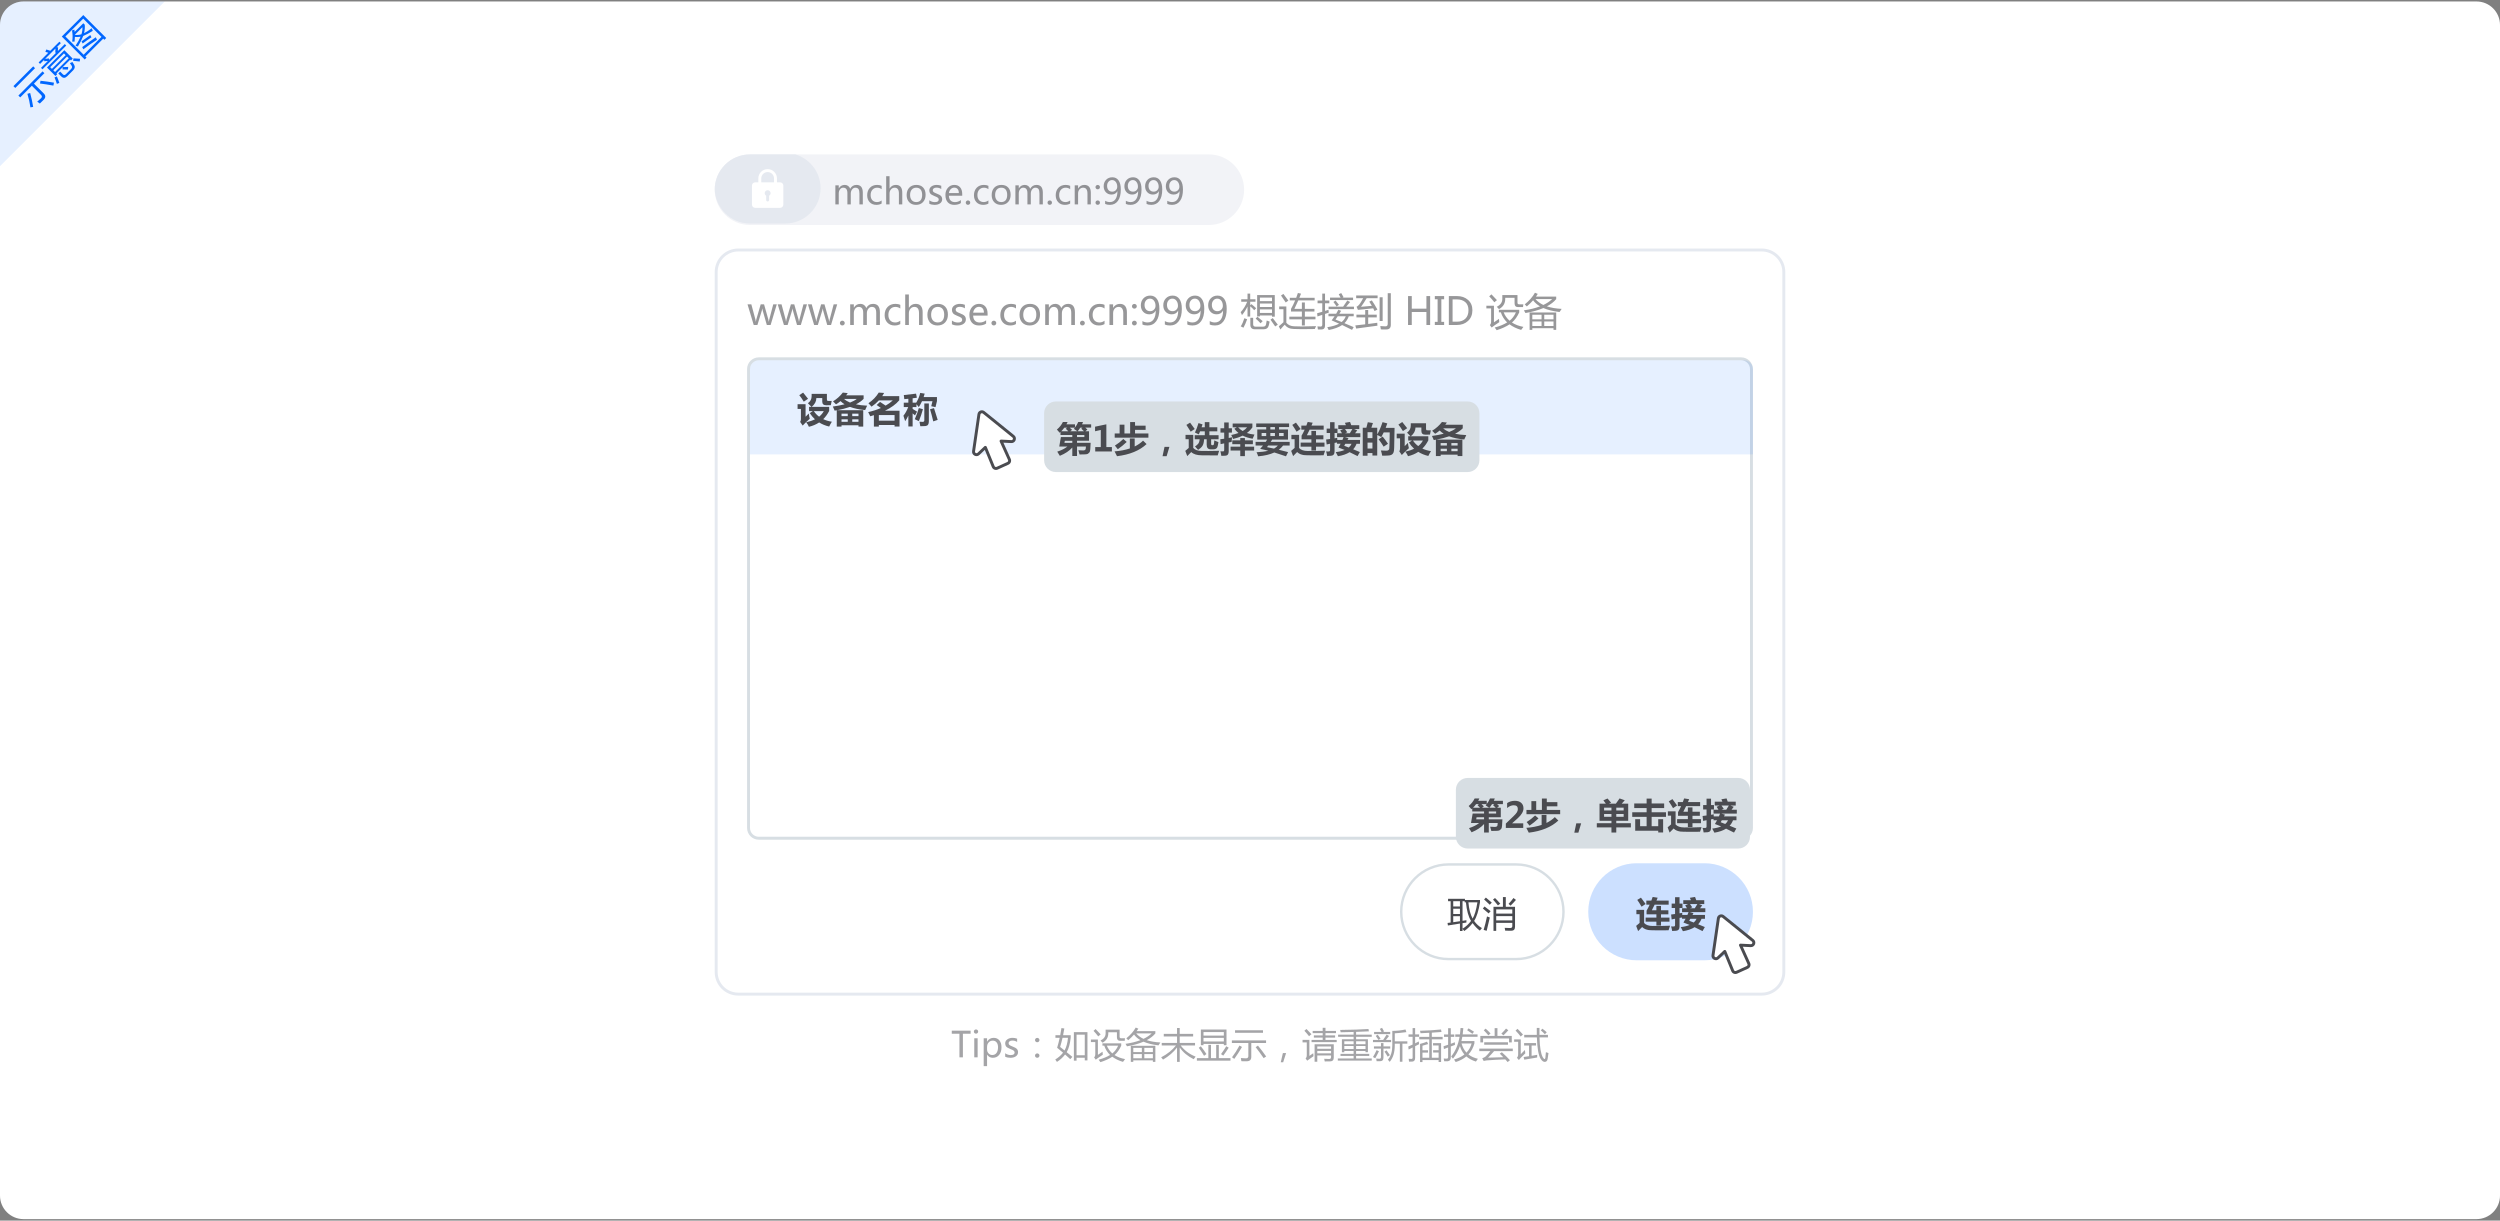 <?xml version="1.0" encoding="utf-8"?>
<!-- Generator: Adobe Illustrator 27.0.0, SVG Export Plug-In . SVG Version: 6.00 Build 0)  -->
<svg version="1.1" id="图层_1" xmlns="http://www.w3.org/2000/svg" xmlns:xlink="http://www.w3.org/1999/xlink" x="0px" y="0px"
	 viewBox="0 0 850 415" style="enable-background:new 0 0 850 415;" xml:space="preserve">
<rect x="0" y="0" width="850" height="415" fill="#808080" stroke="none"/>
<style type="text/css">
	.st0{clip-path:url(#SVGID_00000129207310443921076630000010387186691664650909_);}
	.st1{fill:#FFFFFF;}
	.st2{fill:#0066FF;fill-opacity:0.1;}
	.st3{fill:#0066FF;}
	.st4{clip-path:url(#SVGID_00000115506513781022592140000012404903747839787190_);}
	.st5{fill:#F2F3F7;}
	.st6{opacity:0.5;fill:#303134;enable-background:new    ;}
	.st7{fill:#E5E9F0;}
	.st8{fill-rule:evenodd;clip-rule:evenodd;fill:#FFFFFF;}
	.st9{fill:none;stroke:#E5E9F0;}
	.st10{fill:none;stroke:#D7DEE3;}
	.st11{fill:#4A4B50;}
	.st12{fill:none;stroke:#D7DEE3;stroke-width:0.825;}
	.st13{fill:#0066FF;fill-opacity:0.2;}
	.st14{fill:#D7DEE3;}
	.st15{opacity:0.5;fill:#4A4B50;enable-background:new    ;}
</style>
<g>
	<defs>
		<path id="SVGID_1_" d="M8,0.5h834c4.418,0,8,3.582,8,8v398c0,4.418-3.582,8-8,8H8c-4.418,0-8-3.582-8-8V8.5
			C0,4.082,3.582,0.5,8,0.5z"/>
	</defs>
	<clipPath id="SVGID_00000168093095755126228680000006831676770564840116_">
		<use xlink:href="#SVGID_1_"  style="overflow:visible;"/>
	</clipPath>
	<g style="clip-path:url(#SVGID_00000168093095755126228680000006831676770564840116_);">
		<path class="st1" d="M8,0.5h834c4.418,0,8,3.582,8,8v398c0,4.418-3.582,8-8,8H8c-4.418,0-8-3.582-8-8V8.5C0,4.082,3.582,0.5,8,0.5
			z"/>
		<path class="st2" d="M56,0.5H0v56L56,0.5z"/>
		<path class="st3" d="M6.252,32.487l8.22-8.22l0.622,0.622l-3.555,3.555l3.348,3.348c0.691,0.69,0.677,1.4-0.041,2.13
			c-0.384,0.384-0.818,0.812-1.301,1.284c-0.26-0.193-0.555-0.406-0.887-0.638c0.481-0.392,0.914-0.782,1.301-1.168
			c0.376-0.376,0.378-0.748,0.008-1.119l-3.132-3.132l-3.961,3.961L6.252,32.487z M4.57,29.28l6.72-6.72l0.622,0.622l-6.72,6.72
			L4.57,29.28z M13.594,28.394l0.182-0.928c1.514,0.155,3.041,0.367,4.582,0.638l-0.207,1.003
			C16.467,28.791,14.947,28.554,13.594,28.394z M9.318,31.89l0.945-0.265c0.425,1.586,0.762,3.16,1.011,4.723
			c-0.298,0.044-0.611,0.097-0.936,0.157C10.155,35.086,9.815,33.548,9.318,31.89z M21.259,23.612l0.062-0.775l-2.125,2.125
			l0.257,0.257l-0.613,0.613l-2.867-2.867l5.9-5.9l2.867,2.867l-0.613,0.613l-0.257-0.257l-2.527,2.527
			c0.669-0.055,1.284-0.075,1.848-0.058l-0.083,0.895C22.604,23.615,21.988,23.601,21.259,23.612z M13.942,23.074l2.328-2.329
			c-0.425,0.011-0.845,0.033-1.26,0.066l0.017-0.481l-1.4,1.4l-0.497-0.497l3.302-3.302c-0.345-0.119-0.681-0.22-1.007-0.302
			l0.323-0.804c0.492,0.133,0.945,0.276,1.359,0.431l3.082-3.082l0.497,0.497l-1.446,1.446l0.501-0.07
			c-0.017,0.425-0.04,0.858-0.07,1.297l2.357-2.357l0.497,0.497l-8.087,8.088L13.942,23.074z M19.817,24.971l0.63-0.63l0.945,0.945
			c0.32,0.32,0.663,0.298,1.028-0.066l1.699-1.699c0.398-0.398,0.481-0.784,0.249-1.16c-0.155-0.265-0.354-0.563-0.597-0.895
			c0.276-0.111,0.561-0.24,0.854-0.389c0.249,0.381,0.442,0.696,0.58,0.945c0.381,0.646,0.265,1.276-0.348,1.889l-2.005,2.005
			c-0.696,0.696-1.373,0.715-2.03,0.058L19.817,24.971z M18.715,24.482l4.674-4.674l-0.597-0.597l-4.674,4.674L18.715,24.482z
			 M21.74,18.16l-4.674,4.674l0.588,0.588l4.674-4.674L21.74,18.16z M18.798,17.92c0.036-0.412,0.055-0.884,0.058-1.417
			l-3.505,3.505c0.428-0.063,0.862-0.111,1.301-0.141l-0.004,0.501l2.449-2.449H18.798z M18.541,26.33l0.804-0.356
			c0.304,0.702,0.58,1.442,0.829,2.221c-0.243,0.088-0.522,0.196-0.837,0.323C19.154,27.883,18.889,27.153,18.541,26.33z
			 M24.872,20.679l0.108-0.837c0.812,0.028,1.558,0.072,2.237,0.133l-0.108,0.936C26.33,20.806,25.584,20.729,24.872,20.679z
			 M21.01,12.426l7.309-7.309l7.798,7.797l-0.622,0.622l-0.398-0.398l-6.066,6.066l0.398,0.398l-0.622,0.622L21.01,12.426z
			 M28.294,6.335l-6.066,6.066l6.207,6.207l6.066-6.066L28.294,6.335z M24.54,14.149c0.21-1.304,0.188-2.569-0.066-3.795l0.804-0.29
			c0.05,0.254,0.088,0.514,0.116,0.779l2.933-2.933l0.489,0.489c0.086,0.898,0.011,1.859-0.224,2.884
			c0.779-0.387,1.646-0.947,2.602-1.682c0.122,0.376,0.238,0.674,0.348,0.895c-1.204,0.757-2.286,1.333-3.244,1.728
			c-0.373,0.981-0.974,2.175-1.802,3.584c-0.26-0.105-0.53-0.188-0.812-0.249c0.771-1.168,1.344-2.197,1.719-3.087
			c-0.657,0.122-1.301,0.149-1.931,0.083c-0.011,0.514-0.051,1.045-0.12,1.595C25.126,14.144,24.855,14.144,24.54,14.149z
			 M28.344,16.759l-0.398-0.746c1.563-1.199,3.105-2.315,4.624-3.348l0.406,0.853C31.484,14.47,29.94,15.55,28.344,16.759z
			 M28.021,9.244L25.464,11.8c0.003,0.019,0.004,0.037,0.004,0.054c0.732,0.091,1.475,0.025,2.229-0.199
			C27.963,10.777,28.07,9.973,28.021,9.244z M28.112,14.787l-0.389-0.721c0.934-0.691,1.925-1.406,2.975-2.146l0.406,0.754
			C30.015,13.398,29.018,14.102,28.112,14.787z"/>
		<g>
			<defs>
				<path id="SVGID_00000011715803111946191990000011117097056670922393_" d="M255,52.5h156c6.627,0,12,5.373,12,12l0,0
					c0,6.627-5.373,12-12,12H255c-6.627,0-12-5.373-12-12l0,0C243,57.873,248.373,52.5,255,52.5z"/>
			</defs>
			<clipPath id="SVGID_00000091731021377824952030000003064426382042882442_">
				<use xlink:href="#SVGID_00000011715803111946191990000011117097056670922393_"  style="overflow:visible;"/>
			</clipPath>
			<g style="clip-path:url(#SVGID_00000091731021377824952030000003064426382042882442_);">
				<path class="st5" d="M255,52.5h156c6.627,0,12,5.373,12,12l0,0c0,6.627-5.373,12-12,12H255c-6.627,0-12-5.373-12-12l0,0
					C243,57.873,248.373,52.5,255,52.5z"/>
				<path class="st6" d="M293.354,69.5h-1.149v-3.721c0-0.703-0.109-1.205-0.328-1.506c-0.219-0.305-0.578-0.457-1.078-0.457
					c-0.422,0-0.783,0.197-1.084,0.592c-0.301,0.394-0.451,0.861-0.451,1.4V69.5h-1.149v-3.838c0-1.23-0.474-1.846-1.424-1.846
					c-0.437,0-0.8,0.188-1.089,0.562c-0.286,0.375-0.428,0.854-0.428,1.436V69.5h-1.149v-6.48h1.149v1.025h0.023
					c0.461-0.785,1.135-1.178,2.022-1.178c0.433,0,0.816,0.119,1.148,0.357c0.332,0.238,0.563,0.561,0.692,0.967
					c0.48-0.883,1.199-1.324,2.156-1.324c1.426,0,2.139,0.879,2.139,2.637V69.5z M299.752,69.207
					c-0.496,0.297-1.094,0.445-1.793,0.445c-0.938,0-1.691-0.301-2.262-0.902c-0.57-0.602-0.855-1.381-0.855-2.338
					c0-1.062,0.306-1.918,0.92-2.566c0.617-0.652,1.441-0.979,2.472-0.979c0.594,0,1.102,0.105,1.524,0.316v1.137
					c-0.457-0.336-0.965-0.504-1.524-0.504c-0.656,0-1.191,0.229-1.605,0.686c-0.41,0.453-0.615,1.059-0.615,1.816
					c0,0.746,0.193,1.33,0.58,1.752c0.39,0.422,0.916,0.633,1.576,0.633c0.559,0,1.086-0.184,1.582-0.551V69.207z M306.771,69.5
					h-1.142v-3.727c0-1.305-0.484-1.957-1.453-1.957c-0.496,0-0.908,0.191-1.237,0.574c-0.328,0.379-0.492,0.857-0.492,1.436V69.5
					h-1.148v-9.592h1.148v4.178h0.024c0.496-0.812,1.201-1.219,2.115-1.219c1.457,0,2.185,0.881,2.185,2.643V69.5z M308.26,66.33
					c0-1.07,0.299-1.914,0.896-2.531c0.598-0.621,1.408-0.932,2.432-0.932c0.973,0,1.734,0.299,2.285,0.896
					c0.555,0.594,0.832,1.416,0.832,2.467c0,1.023-0.295,1.85-0.885,2.479s-1.381,0.943-2.373,0.943
					c-0.968,0-1.742-0.305-2.32-0.914C308.549,68.129,308.26,67.326,308.26,66.33z M309.432,66.295c0,0.746,0.187,1.334,0.562,1.764
					c0.379,0.43,0.887,0.645,1.524,0.645c0.656,0,1.156-0.209,1.5-0.627c0.343-0.422,0.515-1.025,0.515-1.811
					c0-0.789-0.172-1.395-0.515-1.816c-0.344-0.422-0.844-0.633-1.5-0.633c-0.645,0-1.155,0.221-1.53,0.662
					C309.617,64.92,309.432,65.525,309.432,66.295z M315.959,68.1c0.578,0.418,1.201,0.627,1.869,0.627
					c0.895,0,1.342-0.293,1.342-0.879c0-0.25-0.098-0.455-0.293-0.615c-0.195-0.164-0.592-0.357-1.189-0.58
					c-0.719-0.289-1.186-0.574-1.401-0.855c-0.215-0.285-0.322-0.629-0.322-1.031c0-0.574,0.242-1.033,0.726-1.377
					c0.489-0.348,1.088-0.521,1.799-0.521c0.551,0,1.063,0.096,1.535,0.287v1.107c-0.484-0.313-1.033-0.469-1.646-0.469
					c-0.367,0-0.666,0.08-0.897,0.24c-0.23,0.16-0.345,0.371-0.345,0.633c0,0.258,0.082,0.459,0.246,0.604
					c0.168,0.145,0.537,0.33,1.107,0.557c0.723,0.27,1.211,0.549,1.465,0.838c0.254,0.289,0.381,0.646,0.381,1.072
					c0,0.594-0.244,1.062-0.732,1.406c-0.485,0.34-1.114,0.51-1.887,0.51c-0.672,0-1.258-0.127-1.758-0.381V68.1z M327.156,66.553
					h-4.535c0.02,0.691,0.209,1.227,0.568,1.606c0.36,0.375,0.862,0.562,1.506,0.562c0.727,0,1.393-0.232,1.998-0.697v1.025
					c-0.57,0.402-1.326,0.604-2.267,0.604c-0.938,0-1.67-0.297-2.197-0.891c-0.524-0.594-0.786-1.418-0.786-2.473
					c0-0.992,0.287-1.811,0.862-2.455c0.578-0.645,1.295-0.967,2.15-0.967c0.848,0,1.51,0.273,1.986,0.82
					c0.477,0.543,0.715,1.305,0.715,2.285V66.553z M326.008,65.633c-0.004-0.586-0.143-1.039-0.416-1.359
					c-0.274-0.32-0.658-0.48-1.154-0.48c-0.458,0-0.854,0.17-1.19,0.51c-0.332,0.34-0.541,0.783-0.627,1.33H326.008z
					 M328.357,68.896c0-0.211,0.073-0.389,0.217-0.533c0.145-0.144,0.324-0.217,0.539-0.217c0.219,0,0.401,0.074,0.545,0.223
					c0.145,0.145,0.217,0.32,0.217,0.527c0,0.203-0.072,0.379-0.217,0.527c-0.144,0.145-0.328,0.217-0.551,0.217
					c-0.214,0-0.394-0.072-0.539-0.217C328.428,69.275,328.357,69.1,328.357,68.896z M336.057,69.207
					c-0.496,0.297-1.094,0.445-1.793,0.445c-0.938,0-1.692-0.301-2.262-0.902c-0.57-0.602-0.856-1.381-0.856-2.338
					c0-1.062,0.307-1.918,0.92-2.566c0.618-0.652,1.442-0.979,2.473-0.979c0.594,0,1.102,0.105,1.523,0.316v1.137
					c-0.457-0.336-0.964-0.504-1.523-0.504c-0.656,0-1.191,0.229-1.605,0.686c-0.411,0.453-0.616,1.059-0.616,1.816
					c0,0.746,0.194,1.33,0.58,1.752c0.391,0.422,0.916,0.633,1.577,0.633c0.558,0,1.086-0.184,1.582-0.551V69.207z M337.17,66.33
					c0-1.07,0.299-1.914,0.896-2.531c0.598-0.621,1.409-0.932,2.432-0.932c0.973,0,1.734,0.299,2.285,0.896
					c0.555,0.594,0.832,1.416,0.832,2.467c0,1.023-0.295,1.85-0.885,2.479c-0.589,0.629-1.38,0.943-2.373,0.943
					c-0.968,0-1.742-0.305-2.32-0.914C337.459,68.129,337.17,67.326,337.17,66.33z M338.342,66.295c0,0.746,0.187,1.334,0.562,1.764
					c0.379,0.43,0.887,0.645,1.524,0.645c0.656,0,1.156-0.209,1.5-0.627c0.343-0.422,0.515-1.025,0.515-1.811
					c0-0.789-0.172-1.395-0.515-1.816c-0.344-0.422-0.844-0.633-1.5-0.633c-0.645,0-1.155,0.221-1.53,0.662
					C338.527,64.92,338.342,65.525,338.342,66.295z M354.561,69.5h-1.149v-3.721c0-0.703-0.109-1.205-0.328-1.506
					c-0.219-0.305-0.578-0.457-1.078-0.457c-0.422,0-0.783,0.197-1.084,0.592c-0.301,0.394-0.451,0.861-0.451,1.4V69.5h-1.149
					v-3.838c0-1.23-0.474-1.846-1.424-1.846c-0.437,0-0.8,0.188-1.089,0.562c-0.286,0.375-0.428,0.854-0.428,1.436V69.5h-1.149
					v-6.48h1.149v1.025h0.023c0.461-0.785,1.135-1.178,2.022-1.178c0.433,0,0.816,0.119,1.148,0.357
					c0.332,0.238,0.563,0.561,0.692,0.967c0.48-0.883,1.199-1.324,2.156-1.324c1.426,0,2.139,0.879,2.139,2.637V69.5z
					 M356.154,68.896c0-0.211,0.073-0.389,0.217-0.533c0.145-0.144,0.324-0.217,0.539-0.217c0.219,0,0.401,0.074,0.545,0.223
					c0.145,0.145,0.217,0.32,0.217,0.527c0,0.203-0.072,0.379-0.217,0.527c-0.144,0.145-0.328,0.217-0.551,0.217
					c-0.215,0-0.394-0.072-0.539-0.217C356.225,69.275,356.154,69.1,356.154,68.896z M363.854,69.207
					c-0.497,0.297-1.094,0.445-1.793,0.445c-0.938,0-1.692-0.301-2.262-0.902c-0.57-0.602-0.856-1.381-0.856-2.338
					c0-1.062,0.307-1.918,0.92-2.566c0.617-0.652,1.442-0.979,2.473-0.979c0.594,0,1.102,0.105,1.523,0.316v1.137
					c-0.457-0.336-0.964-0.504-1.523-0.504c-0.656,0-1.191,0.229-1.606,0.686c-0.41,0.453-0.615,1.059-0.615,1.816
					c0,0.746,0.194,1.33,0.58,1.752c0.391,0.422,0.916,0.633,1.576,0.633c0.559,0,1.086-0.184,1.583-0.551V69.207z M370.879,69.5
					h-1.143v-3.686c0-1.332-0.486-1.998-1.459-1.998c-0.504,0-0.918,0.188-1.242,0.562s-0.486,0.85-0.486,1.424V69.5H365.4v-6.48
					h1.149v1.072h0.023c0.489-0.816,1.198-1.225,2.127-1.225c0.711,0,1.252,0.229,1.623,0.686c0.371,0.453,0.557,1.115,0.557,1.986
					V69.5z M372.467,63.623c0-0.211,0.074-0.387,0.222-0.527c0.149-0.141,0.327-0.211,0.534-0.211c0.211,0,0.39,0.072,0.539,0.217
					c0.148,0.141,0.222,0.314,0.222,0.521c0,0.207-0.072,0.383-0.216,0.527c-0.145,0.145-0.329,0.217-0.551,0.217
					c-0.211,0-0.389-0.072-0.533-0.217C372.539,64.006,372.467,63.83,372.467,63.623z M372.467,68.896
					c0-0.211,0.072-0.389,0.217-0.533c0.144-0.144,0.324-0.217,0.539-0.217c0.218,0,0.4,0.074,0.545,0.223
					c0.144,0.145,0.216,0.32,0.216,0.527c0,0.203-0.072,0.379-0.216,0.527c-0.145,0.145-0.329,0.217-0.551,0.217
					c-0.215,0-0.395-0.072-0.539-0.217C372.537,69.275,372.467,69.1,372.467,68.896z M375.748,68.27
					c0.5,0.289,1.039,0.434,1.617,0.434c0.813,0,1.442-0.32,1.887-0.961c0.449-0.641,0.674-1.551,0.674-2.73
					c-0.008,0.008-0.016,0.008-0.024,0c-0.398,0.758-1.068,1.137-2.009,1.137c-0.762,0-1.393-0.262-1.893-0.785
					c-0.5-0.523-0.75-1.203-0.75-2.039c0-0.891,0.273-1.621,0.82-2.191c0.547-0.574,1.256-0.861,2.127-0.861
					c0.903,0,1.608,0.355,2.115,1.066c0.508,0.707,0.762,1.738,0.762,3.094c0,1.676-0.328,2.965-0.984,3.867
					c-0.656,0.902-1.565,1.354-2.725,1.354c-0.636,0-1.176-0.104-1.617-0.311V68.27z M376.41,63.178
					c0,0.609,0.156,1.094,0.469,1.453c0.312,0.355,0.744,0.533,1.295,0.533c0.476,0,0.877-0.162,1.201-0.486
					c0.324-0.328,0.486-0.725,0.486-1.189c0-0.652-0.162-1.191-0.486-1.617c-0.32-0.43-0.744-0.645-1.271-0.645
					c-0.489,0-0.893,0.186-1.213,0.557C376.57,62.154,376.41,62.619,376.41,63.178z M382.791,68.27
					c0.5,0.289,1.039,0.434,1.617,0.434c0.813,0,1.442-0.32,1.887-0.961c0.449-0.641,0.674-1.551,0.674-2.73
					c-0.008,0.008-0.016,0.008-0.024,0c-0.398,0.758-1.068,1.137-2.009,1.137c-0.762,0-1.393-0.262-1.893-0.785
					c-0.5-0.523-0.75-1.203-0.75-2.039c0-0.891,0.273-1.621,0.82-2.191c0.547-0.574,1.256-0.861,2.127-0.861
					c0.903,0,1.608,0.355,2.115,1.066c0.508,0.707,0.762,1.738,0.762,3.094c0,1.676-0.328,2.965-0.984,3.867
					c-0.656,0.902-1.565,1.354-2.725,1.354c-0.637,0-1.176-0.104-1.617-0.311V68.27z M383.453,63.178
					c0,0.609,0.156,1.094,0.469,1.453c0.312,0.355,0.744,0.533,1.295,0.533c0.476,0,0.877-0.162,1.201-0.486
					c0.324-0.328,0.486-0.725,0.486-1.189c0-0.652-0.162-1.191-0.486-1.617c-0.32-0.43-0.744-0.645-1.272-0.645
					c-0.488,0-0.892,0.186-1.212,0.557C383.613,62.154,383.453,62.619,383.453,63.178z M389.834,68.27
					c0.5,0.289,1.039,0.434,1.617,0.434c0.813,0,1.442-0.32,1.887-0.961c0.449-0.641,0.674-1.551,0.674-2.73
					c-0.008,0.008-0.016,0.008-0.024,0c-0.398,0.758-1.068,1.137-2.009,1.137c-0.762,0-1.393-0.262-1.893-0.785
					c-0.5-0.523-0.75-1.203-0.75-2.039c0-0.891,0.273-1.621,0.82-2.191c0.547-0.574,1.256-0.861,2.127-0.861
					c0.903,0,1.608,0.355,2.115,1.066c0.508,0.707,0.762,1.738,0.762,3.094c0,1.676-0.328,2.965-0.984,3.867
					c-0.656,0.902-1.565,1.354-2.725,1.354c-0.637,0-1.176-0.104-1.617-0.311V68.27z M390.496,63.178
					c0,0.609,0.156,1.094,0.469,1.453c0.312,0.355,0.744,0.533,1.295,0.533c0.476,0,0.877-0.162,1.201-0.486
					c0.324-0.328,0.486-0.725,0.486-1.189c0-0.652-0.162-1.191-0.486-1.617c-0.32-0.43-0.744-0.645-1.272-0.645
					c-0.488,0-0.892,0.186-1.212,0.557C390.656,62.154,390.496,62.619,390.496,63.178z M396.877,68.27
					c0.5,0.289,1.039,0.434,1.617,0.434c0.813,0,1.442-0.32,1.887-0.961c0.449-0.641,0.674-1.551,0.674-2.73
					c-0.008,0.008-0.016,0.008-0.024,0c-0.398,0.758-1.068,1.137-2.01,1.137c-0.761,0-1.392-0.262-1.892-0.785
					c-0.5-0.523-0.75-1.203-0.75-2.039c0-0.891,0.273-1.621,0.82-2.191c0.547-0.574,1.256-0.861,2.127-0.861
					c0.903,0,1.608,0.355,2.115,1.066c0.508,0.707,0.762,1.738,0.762,3.094c0,1.676-0.328,2.965-0.984,3.867
					c-0.657,0.902-1.565,1.354-2.725,1.354c-0.637,0-1.176-0.104-1.617-0.311V68.27z M397.539,63.178
					c0,0.609,0.156,1.094,0.469,1.453c0.312,0.355,0.744,0.533,1.295,0.533c0.476,0,0.877-0.162,1.201-0.486
					c0.324-0.328,0.486-0.725,0.486-1.189c0-0.652-0.162-1.191-0.486-1.617c-0.32-0.43-0.744-0.645-1.272-0.645
					c-0.488,0-0.892,0.186-1.212,0.557C397.699,62.154,397.539,62.619,397.539,63.178z"/>
				<path class="st7" d="M255,52h12c6.627,0,12,5.373,12,12l0,0c0,6.627-5.373,12-12,12h-12c-6.627,0-12-5.373-12-12l0,0
					C243,57.373,248.373,52,255,52z"/>
				<path class="st8" d="M261,57.5c-1.749,0-3.167,1.418-3.167,3.167V62h-1.083c-0.598,0-1.083,0.485-1.083,1.083v6.5
					c0,0.598,0.485,1.083,1.083,1.083h8.5c0.598,0,1.083-0.485,1.083-1.083v-6.5c0-0.598-0.485-1.083-1.083-1.083h-1.083v-1.333
					C264.167,58.918,262.749,57.5,261,57.5z M263.167,62v-1.333c0-1.197-0.97-2.167-2.167-2.167s-2.167,0.97-2.167,2.167V62H263.167
					z M261.5,66.533c0.299-0.173,0.5-0.496,0.5-0.866c0-0.552-0.448-1-1-1s-1,0.448-1,1c0,0.37,0.201,0.693,0.5,0.866V68
					c0,0.276,0.224,0.5,0.5,0.5s0.5-0.224,0.5-0.5V66.533z"/>
			</g>
		</g>
		<path class="st1" d="M251,85h348c4.142,0,7.5,3.358,7.5,7.5v238c0,4.142-3.358,7.5-7.5,7.5H251c-4.142,0-7.5-3.358-7.5-7.5v-238
			C243.5,88.358,246.858,85,251,85z"/>
		<path class="st9" d="M251,85h348c4.142,0,7.5,3.358,7.5,7.5v238c0,4.142-3.358,7.5-7.5,7.5H251c-4.142,0-7.5-3.358-7.5-7.5v-238
			C243.5,88.358,246.858,85,251,85z"/>
		<path class="st6" d="M264.105,103.479l-2.094,7.021h-1.295l-1.397-4.926c-0.059-0.211-0.097-0.436-0.114-0.673h-0.025
			c-0.013,0.178-0.062,0.398-0.146,0.661l-1.511,4.938h-1.257l-2.107-7.021h1.295l1.402,5.206c0.043,0.156,0.075,0.37,0.096,0.641
			h0.05c0.017-0.233,0.058-0.453,0.121-0.66l1.511-5.187h1.149l1.472,5.212c0.043,0.152,0.077,0.368,0.102,0.647h0.057
			c0.009-0.186,0.047-0.402,0.114-0.647l1.371-5.212H264.105z M274.376,103.479l-2.095,7.021h-1.295l-1.396-4.926
			c-0.059-0.211-0.097-0.436-0.114-0.673h-0.026c-0.012,0.178-0.061,0.398-0.146,0.661l-1.511,4.938h-1.256l-2.108-7.021h1.295
			l1.403,5.206c0.042,0.156,0.074,0.37,0.095,0.641h0.051c0.017-0.233,0.057-0.453,0.121-0.66l1.51-5.187h1.149l1.473,5.212
			c0.042,0.152,0.076,0.368,0.101,0.647h0.058c0.008-0.186,0.046-0.402,0.114-0.647l1.371-5.212H274.376z M284.646,103.479
			l-2.094,7.021h-1.295l-1.397-4.926c-0.059-0.211-0.097-0.436-0.114-0.673h-0.025c-0.013,0.178-0.062,0.398-0.146,0.661
			l-1.511,4.938h-1.257l-2.107-7.021h1.295l1.402,5.206c0.043,0.156,0.075,0.37,0.096,0.641h0.05
			c0.017-0.233,0.058-0.453,0.121-0.66l1.511-5.187h1.149l1.472,5.212c0.043,0.152,0.077,0.368,0.102,0.647h0.057
			c0.009-0.186,0.047-0.402,0.114-0.647l1.371-5.212H284.646z M285.567,109.846c0-0.228,0.078-0.421,0.235-0.577
			c0.156-0.157,0.351-0.235,0.584-0.235c0.237,0,0.433,0.08,0.59,0.241c0.157,0.156,0.235,0.347,0.235,0.571
			c0,0.22-0.078,0.411-0.235,0.571c-0.157,0.157-0.355,0.235-0.597,0.235c-0.232,0-0.427-0.078-0.584-0.235
			C285.643,110.257,285.567,110.066,285.567,109.846z M299.164,110.5h-1.245v-4.031c0-0.761-0.118-1.305-0.355-1.631
			c-0.237-0.33-0.626-0.495-1.168-0.495c-0.457,0-0.848,0.213-1.174,0.641c-0.326,0.427-0.489,0.933-0.489,1.517v3.999h-1.244
			v-4.158c0-1.333-0.514-1.999-1.543-1.999c-0.474,0-0.867,0.203-1.18,0.609c-0.309,0.406-0.464,0.925-0.464,1.555v3.993h-1.244
			v-7.021h1.244v1.111h0.026c0.499-0.85,1.229-1.276,2.19-1.276c0.469,0,0.884,0.13,1.244,0.388
			c0.359,0.258,0.609,0.607,0.749,1.047c0.52-0.956,1.299-1.435,2.336-1.435c1.544,0,2.317,0.953,2.317,2.857V110.5z
			 M306.095,110.183c-0.537,0.321-1.185,0.482-1.942,0.482c-1.016,0-1.833-0.326-2.45-0.977c-0.618-0.652-0.927-1.496-0.927-2.533
			c0-1.151,0.332-2.078,0.996-2.78c0.669-0.707,1.562-1.061,2.679-1.061c0.643,0,1.194,0.115,1.651,0.343v1.232
			c-0.496-0.364-1.046-0.546-1.651-0.546c-0.711,0-1.291,0.247-1.739,0.742c-0.444,0.491-0.667,1.147-0.667,1.968
			c0,0.808,0.21,1.441,0.629,1.898c0.423,0.457,0.992,0.686,1.707,0.686c0.605,0,1.177-0.199,1.714-0.597V110.183z M313.7,110.5
			h-1.238v-4.037c0-1.414-0.525-2.12-1.574-2.12c-0.538,0-0.984,0.207-1.34,0.622c-0.355,0.41-0.533,0.929-0.533,1.555v3.98h-1.244
			v-10.391h1.244v4.526h0.026c0.537-0.88,1.301-1.321,2.291-1.321c1.578,0,2.368,0.955,2.368,2.863V110.5z M315.312,107.066
			c0-1.16,0.324-2.074,0.971-2.742c0.648-0.673,1.526-1.01,2.634-1.01c1.054,0,1.879,0.324,2.476,0.972
			c0.601,0.643,0.901,1.534,0.901,2.672c0,1.109-0.319,2.004-0.958,2.685s-1.496,1.022-2.571,1.022c-1.049,0-1.887-0.33-2.514-0.99
			C315.625,109.015,315.312,108.145,315.312,107.066z M316.582,107.028c0,0.808,0.203,1.445,0.609,1.91
			c0.41,0.466,0.961,0.699,1.65,0.699c0.711,0,1.253-0.227,1.625-0.679c0.373-0.458,0.559-1.111,0.559-1.962
			c0-0.855-0.186-1.511-0.559-1.968c-0.372-0.457-0.914-0.685-1.625-0.685c-0.698,0-1.25,0.239-1.656,0.717
			C316.783,105.538,316.582,106.194,316.582,107.028z M323.653,108.983c0.626,0.453,1.301,0.679,2.025,0.679
			c0.969,0,1.453-0.317,1.453-0.952c0-0.271-0.105-0.493-0.317-0.667c-0.212-0.177-0.641-0.387-1.289-0.628
			c-0.778-0.313-1.284-0.622-1.517-0.927c-0.232-0.309-0.349-0.681-0.349-1.117c0-0.622,0.263-1.119,0.787-1.492
			c0.529-0.376,1.179-0.565,1.949-0.565c0.597,0,1.151,0.104,1.663,0.311v1.2c-0.525-0.338-1.119-0.508-1.784-0.508
			c-0.397,0-0.721,0.087-0.971,0.261c-0.249,0.173-0.374,0.402-0.374,0.685c0,0.279,0.089,0.497,0.266,0.654
			c0.182,0.157,0.582,0.358,1.2,0.603c0.783,0.292,1.312,0.595,1.587,0.908c0.275,0.313,0.413,0.7,0.413,1.161
			c0,0.644-0.265,1.151-0.794,1.524c-0.525,0.368-1.206,0.552-2.044,0.552c-0.728,0-1.363-0.137-1.904-0.413V108.983z
			 M335.783,107.307h-4.913c0.021,0.749,0.227,1.329,0.616,1.739c0.389,0.407,0.933,0.61,1.631,0.61
			c0.787,0,1.509-0.252,2.165-0.756v1.111c-0.618,0.436-1.437,0.654-2.457,0.654c-1.015,0-1.809-0.322-2.38-0.965
			c-0.567-0.643-0.851-1.536-0.851-2.679c0-1.074,0.311-1.961,0.933-2.659c0.627-0.698,1.403-1.048,2.33-1.048
			c0.918,0,1.636,0.297,2.152,0.889c0.516,0.588,0.774,1.414,0.774,2.476V107.307z M334.539,106.311
			c-0.004-0.635-0.154-1.126-0.451-1.473c-0.296-0.347-0.713-0.521-1.25-0.521c-0.495,0-0.925,0.184-1.289,0.553
			c-0.359,0.368-0.586,0.848-0.679,1.441H334.539z M337.084,109.846c0-0.228,0.079-0.421,0.235-0.577
			c0.157-0.157,0.352-0.235,0.584-0.235c0.237,0,0.434,0.08,0.591,0.241c0.156,0.156,0.235,0.347,0.235,0.571
			c0,0.22-0.079,0.411-0.235,0.571c-0.157,0.157-0.356,0.235-0.597,0.235c-0.233,0-0.427-0.078-0.584-0.235
			C337.161,110.257,337.084,110.066,337.084,109.846z M345.425,110.183c-0.537,0.321-1.185,0.482-1.942,0.482
			c-1.016,0-1.832-0.326-2.45-0.977c-0.618-0.652-0.927-1.496-0.927-2.533c0-1.151,0.332-2.078,0.997-2.78
			c0.668-0.707,1.561-1.061,2.678-1.061c0.643,0,1.194,0.115,1.651,0.343v1.232c-0.495-0.364-1.046-0.546-1.651-0.546
			c-0.711,0-1.29,0.247-1.739,0.742c-0.444,0.491-0.667,1.147-0.667,1.968c0,0.808,0.21,1.441,0.629,1.898
			c0.423,0.457,0.992,0.686,1.707,0.686c0.606,0,1.177-0.199,1.714-0.597V110.183z M346.631,107.066c0-1.16,0.324-2.074,0.972-2.742
			c0.647-0.673,1.525-1.01,2.634-1.01c1.054,0,1.879,0.324,2.475,0.972c0.601,0.643,0.902,1.534,0.902,2.672
			c0,1.109-0.32,2.004-0.959,2.685s-1.496,1.022-2.571,1.022c-1.049,0-1.887-0.33-2.513-0.99
			C346.944,109.015,346.631,108.145,346.631,107.066z M347.901,107.028c0,0.808,0.203,1.445,0.609,1.91
			c0.411,0.466,0.961,0.699,1.651,0.699c0.711,0,1.252-0.227,1.625-0.679c0.372-0.458,0.558-1.111,0.558-1.962
			c0-0.855-0.186-1.511-0.558-1.968c-0.373-0.457-0.914-0.685-1.625-0.685c-0.699,0-1.251,0.239-1.657,0.717
			C348.102,105.538,347.901,106.194,347.901,107.028z M365.471,110.5h-1.244v-4.031c0-0.761-0.118-1.305-0.355-1.631
			c-0.237-0.33-0.627-0.495-1.168-0.495c-0.457,0-0.849,0.213-1.175,0.641c-0.326,0.427-0.488,0.933-0.488,1.517v3.999h-1.245
			v-4.158c0-1.333-0.514-1.999-1.542-1.999c-0.474,0-0.868,0.203-1.181,0.609c-0.309,0.406-0.463,0.925-0.463,1.555v3.993h-1.244
			v-7.021h1.244v1.111h0.025c0.5-0.85,1.23-1.276,2.19-1.276c0.47,0,0.885,0.13,1.244,0.388c0.36,0.258,0.61,0.607,0.749,1.047
			c0.521-0.956,1.3-1.435,2.336-1.435c1.545,0,2.317,0.953,2.317,2.857V110.5z M367.198,109.846c0-0.228,0.078-0.421,0.235-0.577
			c0.156-0.157,0.351-0.235,0.584-0.235c0.237,0,0.433,0.08,0.59,0.241c0.157,0.156,0.235,0.347,0.235,0.571
			c0,0.22-0.078,0.411-0.235,0.571c-0.157,0.157-0.356,0.235-0.597,0.235c-0.232,0-0.427-0.078-0.584-0.235
			C367.274,110.257,367.198,110.066,367.198,109.846z M375.539,110.183c-0.538,0.321-1.185,0.482-1.943,0.482
			c-1.015,0-1.832-0.326-2.45-0.977c-0.618-0.652-0.927-1.496-0.927-2.533c0-1.151,0.332-2.078,0.997-2.78
			c0.668-0.707,1.561-1.061,2.679-1.061c0.643,0,1.193,0.115,1.65,0.343v1.232c-0.495-0.364-1.045-0.546-1.65-0.546
			c-0.711,0-1.291,0.247-1.74,0.742c-0.444,0.491-0.666,1.147-0.666,1.968c0,0.808,0.209,1.441,0.628,1.898
			c0.423,0.457,0.993,0.686,1.708,0.686c0.605,0,1.176-0.199,1.714-0.597V110.183z M383.149,110.5h-1.237v-3.993
			c0-1.443-0.527-2.164-1.581-2.164c-0.546,0-0.994,0.203-1.346,0.609c-0.351,0.406-0.527,0.921-0.527,1.543v4.005h-1.244v-7.021
			h1.244v1.162h0.026c0.529-0.884,1.297-1.327,2.304-1.327c0.77,0,1.356,0.248,1.758,0.743c0.402,0.491,0.603,1.208,0.603,2.152
			V110.5z M384.87,104.133c0-0.228,0.08-0.419,0.241-0.571c0.161-0.152,0.353-0.229,0.577-0.229c0.229,0,0.424,0.079,0.584,0.235
			c0.161,0.153,0.242,0.341,0.242,0.565c0,0.225-0.079,0.415-0.235,0.572c-0.157,0.156-0.356,0.234-0.597,0.234
			c-0.228,0-0.421-0.078-0.578-0.234C384.948,104.548,384.87,104.358,384.87,104.133z M384.87,109.846
			c0-0.228,0.078-0.421,0.234-0.577c0.157-0.157,0.352-0.235,0.584-0.235c0.237,0,0.434,0.08,0.591,0.241
			c0.156,0.156,0.235,0.347,0.235,0.571c0,0.22-0.079,0.411-0.235,0.571c-0.157,0.157-0.356,0.235-0.597,0.235
			c-0.233,0-0.427-0.078-0.584-0.235C384.946,110.257,384.87,110.066,384.87,109.846z M388.424,109.167
			c0.542,0.313,1.126,0.47,1.752,0.47c0.88,0,1.562-0.347,2.044-1.041c0.487-0.694,0.73-1.68,0.73-2.958
			c-0.008,0.008-0.017,0.008-0.025,0c-0.432,0.821-1.158,1.231-2.177,1.231c-0.826,0-1.509-0.283-2.051-0.85
			c-0.541-0.568-0.812-1.304-0.812-2.209c0-0.965,0.296-1.757,0.888-2.374c0.593-0.623,1.361-0.934,2.305-0.934
			c0.977,0,1.741,0.386,2.291,1.156c0.55,0.766,0.825,1.883,0.825,3.351c0,1.816-0.355,3.212-1.066,4.19
			c-0.711,0.977-1.695,1.466-2.952,1.466c-0.69,0-1.273-0.112-1.752-0.336V109.167z M389.142,103.651
			c0,0.66,0.169,1.185,0.507,1.574c0.339,0.385,0.807,0.578,1.403,0.578c0.517,0,0.95-0.176,1.302-0.527
			c0.351-0.356,0.526-0.785,0.526-1.289c0-0.706-0.175-1.29-0.526-1.752c-0.347-0.465-0.807-0.698-1.378-0.698
			c-0.529,0-0.967,0.201-1.314,0.603C389.315,102.542,389.142,103.046,389.142,103.651z M396.054,109.167
			c0.542,0.313,1.126,0.47,1.752,0.47c0.88,0,1.562-0.347,2.044-1.041c0.487-0.694,0.73-1.68,0.73-2.958
			c-0.008,0.008-0.017,0.008-0.025,0c-0.432,0.821-1.158,1.231-2.178,1.231c-0.825,0-1.508-0.283-2.05-0.85
			c-0.542-0.568-0.812-1.304-0.812-2.209c0-0.965,0.296-1.757,0.888-2.374c0.593-0.623,1.361-0.934,2.305-0.934
			c0.977,0,1.741,0.386,2.291,1.156c0.55,0.766,0.825,1.883,0.825,3.351c0,1.816-0.355,3.212-1.066,4.19
			c-0.711,0.977-1.695,1.466-2.952,1.466c-0.69,0-1.274-0.112-1.752-0.336V109.167z M396.771,103.651c0,0.66,0.17,1.185,0.508,1.574
			c0.339,0.385,0.806,0.578,1.403,0.578c0.516,0,0.95-0.176,1.301-0.527c0.352-0.356,0.527-0.785,0.527-1.289
			c0-0.706-0.175-1.29-0.527-1.752c-0.347-0.465-0.806-0.698-1.377-0.698c-0.529,0-0.967,0.201-1.314,0.603
			C396.945,102.542,396.771,103.046,396.771,103.651z M403.684,109.167c0.542,0.313,1.126,0.47,1.752,0.47
			c0.88,0,1.562-0.347,2.044-1.041c0.487-0.694,0.73-1.68,0.73-2.958c-0.009,0.008-0.017,0.008-0.025,0
			c-0.432,0.821-1.158,1.231-2.178,1.231c-0.825,0-1.508-0.283-2.05-0.85c-0.542-0.568-0.812-1.304-0.812-2.209
			c0-0.965,0.296-1.757,0.888-2.374c0.593-0.623,1.361-0.934,2.304-0.934c0.978,0,1.742,0.386,2.292,1.156
			c0.55,0.766,0.825,1.883,0.825,3.351c0,1.816-0.355,3.212-1.066,4.19c-0.711,0.977-1.695,1.466-2.952,1.466
			c-0.69,0-1.274-0.112-1.752-0.336V109.167z M404.401,103.651c0,0.66,0.17,1.185,0.508,1.574c0.339,0.385,0.806,0.578,1.403,0.578
			c0.516,0,0.95-0.176,1.301-0.527c0.352-0.356,0.527-0.785,0.527-1.289c0-0.706-0.175-1.29-0.527-1.752
			c-0.347-0.465-0.806-0.698-1.377-0.698c-0.529,0-0.967,0.201-1.314,0.603C404.575,102.542,404.401,103.046,404.401,103.651z
			 M411.314,109.167c0.542,0.313,1.126,0.47,1.752,0.47c0.88,0,1.561-0.347,2.044-1.041c0.487-0.694,0.73-1.68,0.73-2.958
			c-0.009,0.008-0.017,0.008-0.026,0c-0.431,0.821-1.157,1.231-2.177,1.231c-0.825,0-1.508-0.283-2.05-0.85
			c-0.542-0.568-0.813-1.304-0.813-2.209c0-0.965,0.297-1.757,0.889-2.374c0.593-0.623,1.361-0.934,2.304-0.934
			c0.978,0,1.742,0.386,2.292,1.156c0.55,0.766,0.825,1.883,0.825,3.351c0,1.816-0.355,3.212-1.066,4.19
			c-0.711,0.977-1.695,1.466-2.952,1.466c-0.69,0-1.274-0.112-1.752-0.336V109.167z M412.031,103.651c0,0.66,0.17,1.185,0.508,1.574
			c0.339,0.385,0.806,0.578,1.403,0.578c0.516,0,0.95-0.176,1.301-0.527c0.351-0.356,0.527-0.785,0.527-1.289
			c0-0.706-0.176-1.29-0.527-1.752c-0.347-0.465-0.806-0.698-1.377-0.698c-0.529,0-0.967,0.201-1.314,0.603
			C412.205,102.542,412.031,103.046,412.031,103.651z M427.431,107.574v-7.249h5.992v7.338h-0.94v-0.394h-4.113v0.305H427.431z
			 M421.832,106.139c0.931-1.015,1.667-2.196,2.209-3.542h-2.019v-0.838h2.133v-1.942h0.914v1.942h1.79v0.838h-1.79v1.206
			l0.407-0.393c0.617,0.474,1.159,0.939,1.625,1.396l-0.673,0.673c-0.415-0.499-0.868-0.944-1.359-1.333v3.466h-0.914v-3.415
			c-0.55,1.125-1.18,2.107-1.891,2.945C422.145,106.778,422.001,106.444,421.832,106.139z M425.107,108.056h0.965v2.222
			c0,0.525,0.275,0.787,0.825,0.787h2.501c0.593,0,0.94-0.241,1.041-0.724c0.077-0.313,0.157-0.77,0.242-1.371
			c0.287,0.119,0.622,0.246,1.003,0.381c-0.119,0.601-0.233,1.083-0.343,1.447c-0.22,0.771-0.792,1.156-1.714,1.156h-2.958
			c-1.041,0-1.562-0.529-1.562-1.587V108.056z M428.37,106.406h4.113V105.2h-4.113V106.406z M428.37,101.188v1.193h4.113v-1.193
			H428.37z M428.37,104.387h4.113v-1.193h-4.113V104.387z M423.076,108.208l0.952,0.331c-0.397,1.142-0.816,2.103-1.257,2.881
			c-0.22-0.118-0.524-0.27-0.914-0.457C422.348,110.185,422.755,109.266,423.076,108.208z M431.963,108.678l0.762-0.533
			c0.397,0.482,0.973,1.231,1.726,2.247l-0.889,0.597C433.029,110.159,432.496,109.389,431.963,108.678z M426.923,108.323
			l0.609-0.635c0.584,0.457,1.177,0.956,1.778,1.498l-0.711,0.736C428.023,109.313,427.465,108.78,426.923,108.323z
			 M438.374,107.675h4.266v-1.764h-3.695v-0.902c0.517-0.901,0.986-1.857,1.409-2.869h-1.828v-0.889h2.184
			c0.203-0.533,0.394-1.079,0.571-1.637l1.067,0.229c-0.182,0.478-0.369,0.948-0.559,1.409h5.192v0.889h-5.56
			c-0.432,1.007-0.876,1.968-1.333,2.882h2.552v-2.196h1.015v2.196h3.25v0.889h-3.25v1.764h3.606v0.889h-3.606v2.095h-1.015v-2.095
			h-4.266V107.675z M439.999,110.938l2.603,0.063l4.849-0.114c-0.144,0.339-0.283,0.665-0.419,0.978l-4.405,0.051l-2.742-0.064
			c-1.363-0.017-2.383-0.499-3.06-1.447c-0.245,0.194-0.74,0.736-1.485,1.625l-0.546-1.079c0.529-0.479,1.054-0.94,1.574-1.384
			v-4.431h-1.447v-0.927h2.437v5.542C437.976,110.504,438.856,110.9,439.999,110.938z M436.355,99.931
			c0.584,0.736,1.147,1.494,1.689,2.273l-0.901,0.634c-0.5-0.795-1.033-1.582-1.6-2.361L436.355,99.931z M451.272,111.243
			c1.651-0.242,2.994-0.639,4.031-1.194c-0.791-0.355-1.64-0.728-2.545-1.117c0.364-0.47,0.7-0.939,1.009-1.409h-2.088v-0.851h2.621
			c0.271-0.457,0.519-0.914,0.743-1.371l0.939,0.394c-0.203,0.338-0.404,0.664-0.603,0.977h4.882v0.851h-1.67
			c-0.334,0.931-0.829,1.716-1.485,2.355c1.079,0.448,2.126,0.895,3.142,1.339l-0.559,0.94c-0.952-0.504-2.073-1.054-3.364-1.651
			c-1.134,0.771-2.657,1.338-4.57,1.702C451.636,111.928,451.476,111.607,451.272,111.243z M447.819,106.507
			c0.601-0.165,1.185-0.332,1.752-0.501v-2.901h-1.599v-0.914h1.599v-2.374h0.94v2.374h1.46v0.914h-1.46v2.609
			c0.402-0.127,0.795-0.256,1.18-0.387c0.009,0.381,0.034,0.711,0.077,0.99c-0.436,0.14-0.855,0.277-1.257,0.412v3.917
			c0,0.914-0.411,1.375-1.232,1.384c-0.313,0.008-0.711,0.004-1.193-0.013c-0.034-0.347-0.085-0.698-0.152-1.054
			c0.507,0.051,0.867,0.077,1.079,0.077c0.372,0,0.558-0.225,0.558-0.673v-3.326c-0.579,0.194-1.121,0.38-1.625,0.558
			L447.819,106.507z M451.717,104.26h4.945c0.537-0.745,1.013-1.443,1.428-2.094l0.952,0.52c-0.44,0.529-0.887,1.054-1.339,1.574
			h2.647v0.851h-8.633V104.26z M452.212,101.175h3.586c-0.199-0.385-0.408-0.766-0.628-1.142l0.851-0.394
			c0.27,0.457,0.528,0.918,0.774,1.384l-0.324,0.152h3.574v0.851h-7.833V101.175z M454.078,108.653
			c0.707,0.279,1.399,0.558,2.076,0.838c0.664-0.538,1.136-1.194,1.415-1.968h-2.736
			C454.575,107.917,454.324,108.293,454.078,108.653z M453.354,102.673l0.737-0.495c0.398,0.466,0.783,0.957,1.155,1.473
			l-0.812,0.546C454.112,103.672,453.752,103.164,453.354,102.673z M466.418,102.127c0.677,0.999,1.312,2.04,1.904,3.123
			c-0.321,0.153-0.647,0.322-0.977,0.508c-0.148-0.313-0.301-0.622-0.457-0.926c-1.824,0.177-3.555,0.351-5.193,0.52l-0.457-1.054
			c0.491-0.262,0.914-0.681,1.27-1.256c0.326-0.491,0.645-1.042,0.958-1.651h-2.367v-0.939h7.287v0.939h-3.72
			c-0.631,1.071-1.27,2.044-1.917,2.92c1.206-0.089,2.433-0.199,3.682-0.33c-0.28-0.487-0.572-0.961-0.876-1.422L466.418,102.127z
			 M461.188,106.977h2.983v-1.574h1.016v1.574h2.907v0.94h-2.907v2.234c0.998-0.127,2.027-0.262,3.084-0.406
			c0,0.296,0.017,0.626,0.051,0.99c-2.395,0.296-4.803,0.622-7.223,0.977l-0.292-1.066c1.079-0.11,2.2-0.235,3.364-0.375v-2.354
			h-2.983V106.977z M471.826,99.69h1.054v10.74c0,1.058-0.512,1.587-1.536,1.587c-0.347,0-0.965-0.004-1.854-0.013
			c-0.051-0.347-0.114-0.727-0.19-1.142c0.745,0.068,1.32,0.101,1.726,0.101c0.534,0.009,0.8-0.266,0.8-0.825V99.69z
			 M469.071,101.061h1.029v8.087h-1.029V101.061z M486.248,110.5h-1.269v-4.431h-4.977v4.431h-1.27v-9.833h1.27v4.272h4.977v-4.272
			h1.269V110.5z M491.002,101.74h-0.945v7.687h0.945v1.073h-3.161v-1.073h0.946v-7.687h-0.946v-1.073h3.161V101.74z M492.608,110.5
			v-9.833h2.806c1.49,0,2.727,0.434,3.713,1.302c0.991,0.867,1.486,2.031,1.486,3.491c0,1.523-0.495,2.744-1.486,3.663
			c-0.986,0.918-2.257,1.377-3.815,1.377H492.608z M493.878,101.797v7.579h1.428c1.249,0,2.222-0.34,2.92-1.022
			c0.703-0.681,1.054-1.635,1.054-2.862c0-1.228-0.36-2.15-1.079-2.768c-0.72-0.618-1.666-0.927-2.838-0.927H493.878z
			 M509.62,106.203v-0.876h6.919v0.876c-0.669,1.468-1.494,2.619-2.476,3.453c1.08,0.711,2.379,1.206,3.898,1.485
			c-0.296,0.381-0.554,0.724-0.774,1.028c-1.511-0.435-2.827-1.068-3.949-1.898c-1.151,0.779-2.606,1.446-4.367,2
			c-0.22-0.313-0.44-0.618-0.66-0.914c1.68-0.453,3.085-1.031,4.215-1.733c-0.982-0.948-1.695-2.088-2.139-3.421H509.62z
			 M514.952,101.251h-3.174v0.369c0,1.557-0.711,2.716-2.132,3.478c-0.229-0.279-0.474-0.542-0.737-0.787
			c1.253-0.643,1.879-1.532,1.879-2.666v-1.333h5.154v2.59c0,0.381,0.195,0.571,0.584,0.571h1.397
			c-0.042,0.347-0.076,0.66-0.102,0.94h-1.675c-0.796,0-1.194-0.441-1.194-1.321V101.251z M509.658,108.412
			c0.017,0.397,0.047,0.774,0.089,1.13c-1.159,0.753-2.023,1.358-2.59,1.815l-0.609-0.838c0.288-0.279,0.431-0.66,0.431-1.143
			v-4.519h-1.612v-0.914h2.577v5.637C508.494,109.216,509.066,108.826,509.658,108.412z M507.094,100.083
			c0.651,0.644,1.274,1.295,1.866,1.956l-0.889,0.736c-0.618-0.796-1.197-1.473-1.739-2.031L507.094,100.083z M511.245,106.203
			c0.428,1.079,1.098,2.029,2.012,2.85c0.897-0.694,1.615-1.644,2.152-2.85H511.245z M520.068,106.241h9.039v5.916h-0.914v-0.559
			h-7.211v0.559h-0.914V106.241z M521.884,99.525l0.952,0.406c-0.186,0.309-0.387,0.614-0.603,0.914h6.874v0.851
			c-0.782,0.943-1.836,1.767-3.161,2.469c1.401,0.47,3.073,0.755,5.015,0.857c-0.279,0.398-0.516,0.753-0.711,1.066
			c-2.188-0.262-4.022-0.713-5.503-1.352c-1.68,0.72-3.71,1.285-6.088,1.695c-0.152-0.296-0.33-0.601-0.533-0.914
			c2.099-0.305,3.927-0.755,5.484-1.352c-0.998-0.58-1.783-1.269-2.355-2.069c-0.63,0.723-1.343,1.419-2.139,2.088
			c-0.228-0.254-0.461-0.487-0.698-0.698C519.933,102.267,521.088,100.947,521.884,99.525z M527.749,101.683h-5.694
			c0.681,0.813,1.577,1.481,2.685,2.006C525.934,103.122,526.937,102.453,527.749,101.683z M520.982,108.564h3.149v-1.562h-3.149
			V108.564z M528.193,107.002h-3.148v1.562h3.148V107.002z M525.045,110.836h3.148v-1.548h-3.148V110.836z M520.982,110.836h3.149
			v-1.548h-3.149V110.836z"/>
		<path class="st1" d="M258,122h334c1.933,0,3.5,1.567,3.5,3.5v156c0,1.933-1.567,3.5-3.5,3.5H258c-1.933,0-3.5-1.567-3.5-3.5v-156
			C254.5,123.567,256.067,122,258,122z"/>
		<path class="st10" d="M258,122h334c1.933,0,3.5,1.567,3.5,3.5v156c0,1.933-1.567,3.5-3.5,3.5H258c-1.933,0-3.5-1.567-3.5-3.5v-156
			C254.5,123.567,256.067,122,258,122z"/>
		<path class="st2" d="M255,125.5c0-1.657,1.343-3,3-3h335c1.657,0,3,1.343,3,3v29H255V125.5z"/>
		<path class="st11" d="M273.062,133.486c0.641,0.766,1.2,1.465,1.676,2.098l-1.453,0.984c-0.562-0.929-1.074-1.668-1.535-2.214
			L273.062,133.486z M282.777,136.322c-0.148,0.633-0.246,1.114-0.293,1.442c-0.726,0.015-1.257,0.023-1.593,0.023
			c-0.883,0-1.325-0.418-1.325-1.254v-1.183h-2.004c-0.007,1.113-0.533,2.109-1.576,2.988h5.936v1.383
			c-0.551,1.086-1.225,2.017-2.022,2.795c0.868,0.41,1.846,0.701,2.936,0.873c-0.313,0.476-0.617,1.023-0.914,1.64
			c-1.27-0.3-2.406-0.765-3.41-1.394c-1.012,0.672-2.172,1.164-3.481,1.476c-0.203-0.492-0.508-1.004-0.914-1.535
			c1.133-0.246,2.123-0.584,2.971-1.014c-0.664-0.605-1.252-1.306-1.764-2.103l1.026-0.668h-1.26v-1.453h0.803
			c-0.309-0.356-0.709-0.77-1.202-1.242c0.844-0.594,1.266-1.399,1.266-2.414v-0.762h5.191v1.875c0,0.301,0.092,0.469,0.276,0.504
			C281.611,136.334,282.062,136.342,282.777,136.322z M278.494,141.672c0.672-0.539,1.201-1.166,1.588-1.881h-3.375
			C277.203,140.525,277.799,141.152,278.494,141.672z M274.984,140.588c0.063,0.594,0.176,1.191,0.34,1.793
			c-1.094,0.969-1.898,1.742-2.414,2.32l-0.855-1.254c0.164-0.218,0.25-0.523,0.257-0.914v-3.504h-1.136v-1.593h2.719v4.253
			C274.113,141.455,274.477,141.088,274.984,140.588z M293.629,134.412v1.207c-0.688,0.699-1.559,1.319-2.613,1.858
			c1.105,0.242,2.375,0.392,3.808,0.451c-0.273,0.554-0.5,1.054-0.679,1.5c-2.024-0.192-3.743-0.553-5.157-1.084
			c-1.261,0.449-2.705,0.822-4.33,1.119h8.842v5.59h-1.617v-0.457h-5.766v0.457H284.5v-5.561c-0.238,0.043-0.48,0.084-0.727,0.123
			c-0.179-0.429-0.382-0.894-0.609-1.394c1.508-0.203,2.84-0.455,3.996-0.756c-0.527-0.328-0.986-0.692-1.377-1.09
			c-0.492,0.414-1.006,0.783-1.541,1.107c-0.226-0.265-0.566-0.609-1.019-1.031c1.297-0.781,2.41-1.773,3.339-2.976l1.676,0.187
			c-0.183,0.258-0.371,0.508-0.562,0.75H293.629z M289.012,136.873c0.941-0.363,1.707-0.777,2.297-1.242h-4.342
			C287.51,136.123,288.191,136.537,289.012,136.873z M291.883,140.646h-2.121v0.844h2.121V140.646z M286.117,141.49h2.121v-0.844
			h-2.121V141.49z M289.762,143.412h2.121v-0.844h-2.121V143.412z M286.117,143.412h2.121v-0.844h-2.121V143.412z M297.121,145.053
			v-3.903c-0.398,0.133-0.809,0.262-1.23,0.387c-0.172-0.383-0.411-0.855-0.715-1.418c1.597-0.363,3.039-0.828,4.324-1.394
			c-0.566-0.43-1.043-0.77-1.43-1.02l1.149-1.055c0.648,0.422,1.279,0.842,1.892,1.26c0.914-0.523,1.729-1.115,2.444-1.775h-4.741
			c-0.707,0.773-1.537,1.484-2.49,2.133c-0.265-0.313-0.617-0.704-1.054-1.172c1.5-1.024,2.668-2.231,3.503-3.621l1.829,0.129
			c-0.192,0.371-0.405,0.73-0.639,1.078h5.783v1.418c-1.121,1.336-2.742,2.519-4.863,3.55h4.957v5.368h-1.688v-0.528h-5.343v0.563
			H297.121z M304.152,141.115h-5.343v1.91h5.343V141.115z M307.164,141.338c0.637-0.766,1.178-1.742,1.623-2.93h-1.506v-1.512h1.559
			v-1.318l-1.371,0.135c-0.078-0.68-0.137-1.145-0.176-1.395c1.578-0.148,2.969-0.308,4.172-0.48l0.269,1.394l-1.441,0.182v1.482
			h1.225c0.683-1.132,1.13-2.234,1.341-3.304l1.536,0.234c-0.11,0.406-0.229,0.801-0.358,1.184h4.529v1.359l-0.492,2.051
			l-1.453-0.305l0.422-1.711h-3.557c-0.316,0.711-0.681,1.379-1.095,2.004c-0.231-0.312-0.496-0.64-0.797-0.984v0.984h-1.301v0.621
			c0.484,0.282,0.984,0.59,1.5,0.926l-0.691,1.277c-0.274-0.238-0.543-0.464-0.809-0.679v4.441h-1.453v-3.709
			c-0.356,0.762-0.719,1.401-1.09,1.916C307.609,142.693,307.414,142.072,307.164,141.338z M315.812,137.189v6.059
			c0,0.496-0.087,0.873-0.263,1.131c-0.176,0.262-0.449,0.416-0.82,0.463c-0.372,0.051-0.983,0.07-1.834,0.058
			c-0.071-0.554-0.161-1.062-0.27-1.523c0.359,0.039,0.719,0.059,1.078,0.059c0.375,0,0.563-0.172,0.563-0.516v-5.731H315.812z
			 M311.031,142.533c0.571-1.304,1.028-2.57,1.371-3.797l1.395,0.399c-0.359,1.344-0.82,2.695-1.383,4.054
			C311.992,142.971,311.531,142.752,311.031,142.533z M317.559,138.76c0.289,0.812,0.707,2.144,1.253,3.996l-1.5,0.515
			c-0.367-1.562-0.734-2.937-1.101-4.125L317.559,138.76z"/>
		<path class="st1" d="M492.499,293.912h23c8.885,0,16.088,7.203,16.088,16.087l0,0c0,8.885-7.203,16.087-16.088,16.087h-23
			c-8.885,0-16.087-7.203-16.087-16.087l0,0C476.412,301.115,483.615,293.912,492.499,293.912z"/>
		<path class="st12" d="M492.499,293.912h23c8.885,0,16.088,7.203,16.088,16.087l0,0c0,8.885-7.203,16.087-16.088,16.087h-23
			c-8.885,0-16.087-7.203-16.087-16.087l0,0C476.412,301.115,483.615,293.912,492.499,293.912z"/>
		<path class="st11" d="M492.164,313.799c0.344-0.043,0.695-0.088,1.055-0.135v-7.248h-0.879v-0.82h5.742v0.41h5.121v0.738
			c-0.453,2.883-1.121,5.006-2.004,6.369c0.739,1.043,1.625,1.854,2.66,2.432c-0.218,0.226-0.457,0.516-0.714,0.867
			c-0.836-0.609-1.661-1.461-2.473-2.555c-0.789,1.036-1.727,1.934-2.813,2.696c-0.222-0.293-0.421-0.539-0.597-0.739v0.727h-0.879
			v-2.537c-1.426,0.223-2.789,0.443-4.09,0.662L492.164,313.799z M497.988,306.803v-0.387h-0.726v6.662
			c0.437-0.07,0.883-0.142,1.336-0.217c-0.024,0.321-0.036,0.59-0.036,0.809c-0.441,0.066-0.874,0.133-1.3,0.199v1.887
			c1.093-0.641,2.058-1.522,2.894-2.643c-0.902-1.437-1.482-3.541-1.74-6.31H497.988z M502.324,306.803h-3.058
			c0.183,2.285,0.66,4.125,1.429,5.519C501.375,311.178,501.918,309.338,502.324,306.803z M496.383,313.213v-1.711h-2.285v2.045
			C494.828,313.441,495.59,313.33,496.383,313.213z M494.098,310.752h2.285v-1.793h-2.285V310.752z M494.098,308.209h2.285v-1.793
			h-2.285V308.209z M508.711,316.506h-0.926v-8.192h3.211v-3.316h0.973v3.316h3.14v6.774c0,0.914-0.437,1.371-1.312,1.371
			c-0.508,0-1.184-0.012-2.027-0.035c-0.047-0.289-0.106-0.61-0.176-0.961c0.773,0.047,1.386,0.07,1.84,0.07
			c0.5,0,0.75-0.215,0.75-0.644v-1.114h-5.473V316.506z M508.711,312.932h5.473v-1.453h-5.473V312.932z M514.184,309.193h-5.473
			v1.442h5.473V309.193z M505.582,311.596c0.32,0.125,0.641,0.242,0.961,0.351c-0.383,1.555-0.742,3.063-1.078,4.524l-1.031-0.305
			C504.855,314.775,505.238,313.252,505.582,311.596z M512.906,307.318c0.594-0.601,1.153-1.265,1.676-1.992l0.844,0.645
			c-0.492,0.578-1.102,1.23-1.828,1.957L512.906,307.318z M504.75,308.209c0.586,0.414,1.273,0.945,2.062,1.594
			c-0.289,0.328-0.515,0.582-0.679,0.761c-0.883-0.789-1.539-1.347-1.969-1.675L504.75,308.209z M505.195,305.174
			c0.594,0.469,1.266,1.039,2.016,1.711c-0.266,0.273-0.496,0.515-0.691,0.726c-0.844-0.82-1.485-1.418-1.922-1.793L505.195,305.174
			z M507.621,305.865l0.68-0.539c0.359,0.328,0.957,0.965,1.793,1.91l-0.797,0.61C508.531,306.885,507.973,306.225,507.621,305.865z
			"/>
		<path class="st13" d="M556.5,293.5h23c9.113,0,16.5,7.387,16.5,16.5l0,0c0,9.113-7.387,16.5-16.5,16.5h-23
			c-9.113,0-16.5-7.387-16.5-16.5l0,0C540,300.887,547.387,293.5,556.5,293.5z"/>
		<path class="st11" d="M559.516,311.994h3.656v-1.113h-3.34v-1.254c0.367-0.617,0.717-1.297,1.049-2.039h-1.131v-1.383h1.705
			c0.156-0.398,0.307-0.812,0.451-1.242l1.699,0.258c-0.125,0.316-0.259,0.644-0.404,0.984h4.143v1.383h-4.77
			c-0.285,0.605-0.601,1.242-0.949,1.91h1.547v-1.488h1.57v1.488h2.508v1.383h-2.508v1.113h2.883v1.383h-2.883v1.312h-1.57v-1.312
			h-3.656V311.994z M557.922,305.197c0.594,0.766,1.121,1.485,1.582,2.157l-1.371,0.925c-0.469-0.812-0.957-1.582-1.465-2.308
			L557.922,305.197z M567.824,314.736l-0.515,1.559c-1.02,0.016-2.006,0.023-2.959,0.023c-2.149,0-3.409-0.031-3.78-0.093
			c-0.367-0.059-0.74-0.159-1.119-0.299c-0.375-0.141-0.752-0.385-1.131-0.733l-1.359,1.383l-0.668-1.781l1.172-0.996v-2.965h-1.09
			v-1.488H559v4.476c0.609,0.672,1.582,1.008,2.918,1.008C564.703,314.83,566.672,314.799,567.824,314.736z M579.449,307.389h-1.781
			l1.09,0.433l-0.738,0.985h1.792v1.312h-5.296l1.265,0.363l-0.328,0.586h4.242v1.313h-1.177c-0.254,0.707-0.635,1.332-1.143,1.875
			l2.273,0.937l-0.785,1.383c-0.972-0.5-1.873-0.945-2.701-1.336c-1.031,0.653-2.353,1.11-3.967,1.371
			c-0.203-0.437-0.449-0.902-0.738-1.394c1.203-0.141,2.215-0.385,3.035-0.733c-0.797-0.343-1.504-0.619-2.121-0.826
			c0.262-0.414,0.506-0.84,0.733-1.277h-1.213v-0.44c-0.27,0.039-0.551,0.086-0.844,0.141v2.912c0,0.453-0.1,0.803-0.299,1.049
			c-0.195,0.246-0.486,0.385-0.873,0.416c-0.383,0.035-0.832,0.059-1.348,0.07c-0.07-0.508-0.187-1.023-0.351-1.547
			c0.289,0.016,0.545,0.024,0.767,0.024c0.239,0,0.395-0.039,0.469-0.117c0.074-0.078,0.111-0.223,0.111-0.434v-2.086l-1.16,0.246
			l-0.187-1.676c0.375-0.043,0.824-0.101,1.347-0.175v-2.039h-1.16v-1.5h1.16v-2.168h1.524v2.168h0.996v1.5h-0.996v1.804
			l0.926-0.152c-0.012,0.25-0.018,0.48-0.018,0.691h1.775c0.133-0.308,0.26-0.625,0.381-0.949h-2.209v-1.312h1.664
			c-0.23-0.407-0.429-0.735-0.597-0.985l0.972-0.433h-1.629v-1.313h2.602c-0.113-0.289-0.23-0.562-0.352-0.82l1.758-0.293
			c0.137,0.328,0.272,0.699,0.405,1.113h2.724V307.389z M575.371,308.49l-0.732,0.317h1.593c0.387-0.598,0.674-1.071,0.862-1.418
			h-2.485C574.832,307.689,575.086,308.057,575.371,308.49z M574.328,313.061l1.547,0.597c0.43-0.367,0.748-0.793,0.955-1.277
			h-2.115L574.328,313.061z"/>
		<path class="st8" d="M584.247,312.238c0.112-0.767,1.016-1.121,1.619-0.634l10.073,8.143c0.753,0.609,0.287,1.826-0.68,1.777
			l-3.495-0.179l2.825,6.246c0.227,0.502,0.005,1.094-0.498,1.322l-3.645,1.657c-0.516,0.235-1.124-0.007-1.339-0.532l-2.682-6.562
			l-2.329,2.219c-0.688,0.655-1.816,0.072-1.679-0.868L584.247,312.238z"/>
		<path class="st11" d="M585.866,311.604l0.314-0.389l0,0L585.866,311.604z M584.247,312.238l-0.494-0.072L584.247,312.238z
			 M595.939,319.747l-0.315,0.389L595.939,319.747z M595.259,321.524l0.026-0.5L595.259,321.524z M591.764,321.345l0.025-0.499
			c-0.174-0.009-0.34,0.073-0.439,0.217c-0.098,0.144-0.114,0.329-0.042,0.488L591.764,321.345z M594.589,327.591l0.455-0.206
			L594.589,327.591z M594.091,328.913l-0.206-0.455L594.091,328.913z M590.446,330.57l0.207,0.455l0,0L590.446,330.57z
			 M589.107,330.038l0.463-0.189L589.107,330.038z M586.425,323.476l0.463-0.189c-0.063-0.153-0.197-0.265-0.358-0.299
			c-0.162-0.035-0.33,0.012-0.45,0.126L586.425,323.476z M584.096,325.695l-0.345-0.362l0,0L584.096,325.695z M582.417,324.827
			l0.494,0.072L582.417,324.827z M586.18,311.215c-0.904-0.731-2.26-0.2-2.427,0.951l0.989,0.144
			c0.056-0.384,0.508-0.561,0.809-0.317L586.18,311.215z M596.253,319.358l-10.073-8.143l-0.629,0.778l10.073,8.143L596.253,319.358
			z M595.234,322.023c1.45,0.074,2.149-1.751,1.019-2.665l-0.629,0.778c0.377,0.305,0.144,0.913-0.339,0.888L595.234,322.023z
			 M591.738,321.844l3.496,0.179l0.051-0.999l-3.496-0.178L591.738,321.844z M591.308,321.551l2.825,6.246l0.911-0.412l-2.825-6.246
			L591.308,321.551z M594.133,327.797c0.114,0.251,0.003,0.547-0.248,0.661l0.413,0.91c0.754-0.342,1.087-1.23,0.746-1.983
			L594.133,327.797z M593.885,328.458l-3.646,1.657l0.414,0.91l3.645-1.657L593.885,328.458z M590.239,330.115
			c-0.258,0.117-0.562-0.004-0.669-0.266l-0.926,0.378c0.322,0.788,1.234,1.15,2.009,0.798L590.239,330.115z M589.57,329.849
			l-2.682-6.562l-0.926,0.379l2.682,6.561L589.57,329.849z M584.441,326.057l2.329-2.219l-0.69-0.724l-2.329,2.219L584.441,326.057z
			 M581.922,324.755c-0.205,1.41,1.487,2.284,2.519,1.302l-0.69-0.724c-0.344,0.327-0.908,0.036-0.84-0.434L581.922,324.755z
			 M583.753,312.166l-1.831,12.589l0.989,0.144l1.831-12.589L583.753,312.166z"/>
		<path class="st8" d="M332.843,140.857c0.111-0.767,1.015-1.121,1.618-0.634l10.073,8.143c0.753,0.609,0.288,1.826-0.68,1.777
			l-3.495-0.179l2.825,6.246c0.228,0.502,0.005,1.094-0.497,1.322l-3.645,1.657c-0.517,0.235-1.125-0.007-1.34-0.532l-2.682-6.562
			l-2.329,2.218c-0.688,0.656-1.816,0.073-1.679-0.868L332.843,140.857z"/>
		<path class="st11" d="M334.461,140.223l0.314-0.389l0,0L334.461,140.223z M332.843,140.857l-0.495-0.072L332.843,140.857z
			 M344.534,148.366l-0.314,0.389L344.534,148.366z M343.854,150.143l0.026-0.5L343.854,150.143z M340.359,149.964l0.026-0.499
			c-0.175-0.009-0.341,0.073-0.439,0.217c-0.098,0.144-0.114,0.329-0.043,0.488L340.359,149.964z M343.184,156.21l0.456-0.207
			L343.184,156.21z M342.687,157.532l-0.207-0.455L342.687,157.532z M339.042,159.189l0.207,0.455l0,0L339.042,159.189z
			 M337.702,158.657l0.463-0.189L337.702,158.657z M335.02,152.095l0.463-0.189c-0.062-0.153-0.196-0.265-0.358-0.3
			c-0.161-0.034-0.33,0.013-0.449,0.127L335.02,152.095z M332.691,154.313l-0.344-0.362l0,0L332.691,154.313z M331.012,153.445
			l0.495,0.072L331.012,153.445z M334.775,139.834c-0.904-0.731-2.26-0.2-2.427,0.951l0.99,0.144
			c0.055-0.384,0.507-0.561,0.809-0.317L334.775,139.834z M344.849,147.977l-10.074-8.143l-0.628,0.778l10.073,8.143
			L344.849,147.977z M343.829,150.642c1.451,0.074,2.149-1.751,1.02-2.665l-0.629,0.778c0.376,0.304,0.144,0.913-0.34,0.888
			L343.829,150.642z M340.333,150.463l3.496,0.179l0.051-0.999l-3.495-0.178L340.333,150.463z M339.903,150.17l2.826,6.246
			l0.911-0.413l-2.825-6.245L339.903,150.17z M342.729,156.416c0.113,0.251,0.002,0.547-0.249,0.661l0.414,0.91
			c0.753-0.342,1.087-1.23,0.746-1.984L342.729,156.416z M342.48,157.077l-3.645,1.657l0.414,0.91l3.645-1.657L342.48,157.077z
			 M338.835,158.734c-0.258,0.117-0.562-0.004-0.67-0.266l-0.925,0.378c0.322,0.788,1.234,1.15,2.009,0.798L338.835,158.734z
			 M338.165,158.468l-2.682-6.562l-0.925,0.378l2.682,6.562L338.165,158.468z M333.036,154.676l2.329-2.219l-0.689-0.724
			l-2.329,2.218L333.036,154.676z M330.517,153.373c-0.205,1.411,1.487,2.285,2.519,1.303l-0.689-0.725
			c-0.344,0.328-0.908,0.036-0.84-0.434L330.517,153.373z M332.348,140.785l-1.831,12.588l0.99,0.144l1.831-12.588L332.348,140.785z
			"/>
		<path class="st14" d="M359,136.5h140c2.209,0,4,1.791,4,4v16c0,2.209-1.791,4-4,4H359c-2.209,0-4-1.791-4-4v-16
			C355,138.291,356.791,136.5,359,136.5z"/>
		<path class="st11" d="M361.383,143.475h1.605c-0.129,0.277-0.263,0.546-0.404,0.808h2.912v1.067
			c0.465-0.575,0.836-1.2,1.113-1.875h1.618c-0.106,0.277-0.217,0.546-0.334,0.808h3.099v1.113h-1.986
			c0.25,0.215,0.486,0.434,0.709,0.657l-0.709,0.586h1.26v3.222h-4.078v0.703h4.628c-0.043,1.887-0.162,2.946-0.357,3.176
			c-0.191,0.231-0.4,0.422-0.627,0.574c-0.227,0.157-1.156,0.227-2.789,0.211c-0.102-0.461-0.234-0.941-0.398-1.441
			c1.039,0.047,1.572,0.07,1.599,0.07c0.266,0,0.471-0.045,0.615-0.134c0.149-0.09,0.239-0.206,0.27-0.346
			c0.031-0.145,0.062-0.426,0.094-0.844h-3.035v3.223h-1.606v-2.889c-1,1.129-2.414,2.068-4.242,2.818
			c-0.227-0.382-0.52-0.855-0.879-1.418c1.434-0.464,2.582-1.043,3.445-1.734h-2.765l0.562-3.234h3.879v-0.703h-4.02v-1.008
			c-0.093,0.086-0.187,0.168-0.281,0.246c-0.297-0.375-0.609-0.735-0.937-1.078C360.25,145.287,360.93,144.428,361.383,143.475z
			 M363.697,145.396c0.274,0.235,0.545,0.481,0.815,0.739l-0.621,0.504h2.425c-0.355-0.262-0.754-0.535-1.195-0.821
			c0.121-0.136,0.238-0.277,0.352-0.422H363.697z M362.367,145.771l0.487-0.375h-0.979c-0.32,0.45-0.674,0.864-1.061,1.243h2.42
			C362.98,146.373,362.691,146.084,362.367,145.771z M366.393,146.639h2.168c-0.266-0.282-0.573-0.578-0.92-0.891l0.416-0.352
			h-0.756C367.027,145.842,366.725,146.256,366.393,146.639z M368.684,148.596v-0.703h-2.496v0.703H368.684z M361.91,150.564h2.672
			v-0.703h-2.543L361.91,150.564z M378.041,153.5h-5.666v-1.506h1.893v-5.806l-1.946,0.439v-1.553l3.838-0.808v7.728h1.881V153.5z
			 M378.996,147.377h1.676v-3h1.64v3h1.934v-3.867h1.664v1.219h3.598v1.417h-3.598v1.231h4.547v1.441h-11.461V147.377z
			 M388.641,149.814l1.195,1.172c-2.383,2.227-5.734,3.602-10.055,4.125c-0.265-0.578-0.543-1.125-0.832-1.64
			c1.961-0.157,3.696-0.491,5.203-1.002v-3.381h1.641v2.713C386.898,151.262,387.848,150.6,388.641,149.814z M381.938,149.252
			l1.148,1.008c-0.953,0.906-1.965,1.73-3.035,2.472c-0.25-0.351-0.578-0.761-0.985-1.23
			C380.113,150.846,381.07,150.096,381.938,149.252z M397.594,151.941l-0.949,3.176h-1.383l0.674-3.176H397.594z M412.863,149.744
			c0.453,0.211,0.922,0.406,1.407,0.586c-0.137,0.887-0.26,1.453-0.37,1.699c-0.105,0.242-0.277,0.428-0.515,0.557
			c-0.239,0.129-0.537,0.193-0.897,0.193h-0.82c-0.93,0-1.395-0.519-1.395-1.558v-1.875h-0.884
			c-0.051,1.019-0.241,1.777-0.569,2.273c-0.328,0.492-0.816,0.938-1.465,1.336c-0.281-0.351-0.632-0.738-1.054-1.16
			c0.367-0.219,0.709-0.502,1.025-0.85c0.317-0.351,0.5-0.884,0.551-1.599h-1.67v-1.383h3.422v-1.301h-1.6
			c-0.148,0.379-0.295,0.723-0.439,1.031c-0.383-0.195-0.82-0.406-1.313-0.632c0.446-0.907,0.848-1.977,1.207-3.211l1.371,0.445
			l-0.322,0.984h1.096v-1.746h1.559v1.746h2.695v1.383h-2.695v1.301h3.128v1.383h-2.531v1.547c0,0.32,0.117,0.48,0.352,0.48h0.14
			c0.215,0,0.352-0.074,0.411-0.223C412.746,150.998,412.805,150.529,412.863,149.744z M404.625,143.697
			c0.586,0.766,1.113,1.485,1.582,2.157l-1.371,0.925c-0.477-0.812-0.965-1.582-1.465-2.308L404.625,143.697z M414.504,153.271
			c-0.203,0.625-0.367,1.149-0.492,1.571l-5.344-0.035c-1.676,0-2.891-0.371-3.645-1.114l-1.359,1.383l-0.668-1.781
			c0.422-0.352,0.813-0.686,1.172-1.002v-2.959h-1.09v-1.488h2.625v4.459c0.609,0.675,1.567,1.013,2.871,1.013l2.397,0.012
			C411.889,153.33,413.066,153.311,414.504,153.271z M414.961,145.619h1.266v-1.98h1.535v1.98h1.09v1.465h-1.09v1.822l1.136-0.228
			c-0.093,0.656-0.144,1.183-0.152,1.582l-0.984,0.181v3.018c0,0.477-0.094,0.838-0.282,1.084c-0.187,0.246-0.464,0.377-0.832,0.393
			l-1.382,0.058c-0.078-0.453-0.184-0.973-0.317-1.558c0.297,0.023,0.594,0.035,0.891,0.035c0.258,0,0.387-0.168,0.387-0.504v-2.221
			l-1.231,0.264l-0.094-1.676c0.395-0.039,0.836-0.094,1.325-0.164v-2.086h-1.266V145.619z M425.812,144.002v1.301
			c-0.503,0.722-1.128,1.361-1.874,1.916c0.777,0.273,1.636,0.451,2.578,0.533c-0.25,0.531-0.457,1.004-0.621,1.418
			c-1.29-0.227-2.42-0.582-3.393-1.066c-0.945,0.48-2.029,0.863-3.252,1.148c-0.164-0.43-0.371-0.883-0.621-1.359
			c0.926-0.188,1.746-0.414,2.461-0.68c-0.539-0.422-1.008-0.902-1.406-1.442l0.826-0.468h-1.401v-1.301H425.812z M422.514,146.551
			c0.632-0.367,1.131-0.783,1.494-1.248h-3.035C421.426,145.791,421.939,146.207,422.514,146.551z M418.395,151.865h3.293v-0.844
			h-2.708v-1.312h2.708v-0.773h1.582v0.773h2.707v1.312h-2.707v0.844h3.14v1.313h-3.14v1.898h-1.582v-1.898h-3.293V151.865z
			 M426.902,150.236h3.452c0.175-0.261,0.335-0.519,0.48-0.773h-3.357v-3.445h3.035v-0.809h-3.399v-1.242h11.18v1.242h-3.41v0.809
			h3.035v3.445h-5.379c-0.164,0.269-0.326,0.527-0.486,0.773h6.439v1.243h-2.238c-0.406,0.535-0.889,1.015-1.447,1.441l3.146,0.797
			l-0.715,1.429c-1.437-0.503-2.759-0.939-3.967-1.306c-1.476,0.687-3.31,1.123-5.501,1.306c-0.118-0.445-0.297-0.906-0.54-1.382
			c1.555-0.071,2.883-0.241,3.985-0.51c-1.02-0.274-1.938-0.486-2.754-0.639c0.351-0.383,0.678-0.761,0.978-1.136h-2.537V150.236z
			 M431.918,146.018h1.559v-0.809h-1.559V146.018z M431.918,148.268h1.559v-1.055h-1.559V148.268z M428.953,148.268h1.559v-1.055
			h-1.559V148.268z M436.441,148.268v-1.055h-1.558v1.055H436.441z M430.77,152.029c0.636,0.114,1.435,0.28,2.396,0.498
			c0.531-0.297,0.969-0.646,1.313-1.048h-3.282C431.053,151.674,430.91,151.857,430.77,152.029z M442.219,150.494h3.656v-1.113
			h-3.34v-1.254c0.367-0.617,0.717-1.297,1.049-2.039h-1.131v-1.383h1.705c0.156-0.398,0.307-0.812,0.451-1.242l1.7,0.258
			c-0.125,0.316-0.26,0.644-0.405,0.984h4.143v1.383h-4.77c-0.285,0.605-0.601,1.242-0.949,1.91h1.547v-1.488h1.57v1.488h2.508
			v1.383h-2.508v1.113h2.883v1.383h-2.883v1.312h-1.57v-1.312h-3.656V150.494z M440.625,143.697
			c0.594,0.766,1.121,1.485,1.582,2.157l-1.371,0.925c-0.469-0.812-0.957-1.582-1.465-2.308L440.625,143.697z M450.527,153.236
			l-0.515,1.559c-1.02,0.016-2.006,0.023-2.959,0.023c-2.149,0-3.408-0.031-3.78-0.093c-0.367-0.059-0.74-0.159-1.119-0.299
			c-0.375-0.141-0.752-0.385-1.131-0.733l-1.359,1.383l-0.668-1.781l1.172-0.996v-2.965h-1.09v-1.488h2.625v4.476
			c0.609,0.672,1.582,1.008,2.918,1.008C447.406,153.33,449.375,153.299,450.527,153.236z M462.152,145.889h-1.781l1.09,0.433
			l-0.738,0.985h1.793v1.312h-5.297l1.265,0.363l-0.328,0.586h4.242v1.313h-1.177c-0.254,0.707-0.635,1.332-1.143,1.875l2.274,0.937
			l-0.786,1.383c-0.972-0.5-1.873-0.945-2.701-1.336c-1.031,0.653-2.353,1.11-3.967,1.371c-0.203-0.437-0.449-0.902-0.738-1.394
			c1.203-0.141,2.215-0.385,3.035-0.733c-0.797-0.343-1.504-0.619-2.121-0.826c0.262-0.414,0.506-0.84,0.733-1.277h-1.213v-0.44
			c-0.27,0.039-0.551,0.086-0.844,0.141v2.912c0,0.453-0.1,0.803-0.299,1.049c-0.195,0.246-0.486,0.385-0.873,0.416
			c-0.383,0.035-0.832,0.059-1.348,0.07c-0.07-0.508-0.187-1.023-0.351-1.547c0.289,0.016,0.545,0.024,0.767,0.024
			c0.239,0,0.395-0.039,0.469-0.117c0.074-0.078,0.112-0.223,0.112-0.434v-2.086l-1.161,0.246l-0.187-1.676
			c0.375-0.043,0.824-0.101,1.348-0.175v-2.039h-1.161v-1.5h1.161v-2.168h1.523v2.168h0.996v1.5h-0.996v1.804l0.926-0.152
			c-0.012,0.25-0.018,0.48-0.018,0.691h1.776c0.132-0.308,0.259-0.625,0.38-0.949h-2.209v-1.312h1.665
			c-0.231-0.407-0.43-0.735-0.598-0.985l0.973-0.433h-1.629v-1.313h2.601c-0.113-0.289-0.23-0.562-0.351-0.82l1.757-0.293
			c0.137,0.328,0.272,0.699,0.405,1.113h2.724V145.889z M458.074,146.99l-0.732,0.317h1.594c0.386-0.598,0.673-1.071,0.861-1.418
			h-2.485C457.535,146.189,457.789,146.557,458.074,146.99z M457.031,151.561l1.547,0.597c0.43-0.367,0.748-0.793,0.955-1.277
			h-2.115L457.031,151.561z M465.047,143.557l1.746,0.269l-0.527,1.594h1.992v2.285c0.629-1.055,1.23-2.445,1.804-4.172l1.618,0.422
			c-0.172,0.52-0.356,1.027-0.551,1.524h3.023l-0.134,6.744c-0.02,0.726-0.08,1.234-0.182,1.523
			c-0.102,0.293-0.26,0.531-0.475,0.715s-0.515,0.309-0.902,0.375c-0.383,0.066-1.221,0.1-2.514,0.1
			c-0.117-0.688-0.265-1.278-0.445-1.77c0.578,0.047,1.193,0.07,1.846,0.07c0.187,0,0.349-0.021,0.486-0.064
			s0.248-0.108,0.334-0.193c0.09-0.09,0.15-0.19,0.182-0.299c0.031-0.11,0.056-0.59,0.076-1.442l0.053-2.396
			c0.015-0.746,0.023-1.352,0.023-1.817h-2.039c-0.258,0.547-0.531,1.079-0.82,1.594c-0.371-0.242-0.832-0.482-1.383-0.721v6.979
			h-1.629v-0.844h-1.664v0.914h-1.629v-9.527h1.236C464.799,144.654,464.957,144.033,465.047,143.557z M466.629,146.955h-1.664
			v2.004h1.664V146.955z M464.965,152.498h1.664v-2.004h-1.664V152.498z M470.098,148.432c0.562,0.672,1.168,1.488,1.816,2.449
			l-1.476,0.984c-0.594-0.976-1.161-1.808-1.7-2.496L470.098,148.432z M476.766,143.486c0.64,0.766,1.199,1.465,1.675,2.098
			l-1.453,0.984c-0.562-0.929-1.074-1.668-1.535-2.214L476.766,143.486z M486.48,146.322c-0.148,0.633-0.246,1.114-0.292,1.442
			c-0.727,0.015-1.258,0.023-1.594,0.023c-0.883,0-1.324-0.418-1.324-1.254v-1.183h-2.004c-0.008,1.113-0.534,2.109-1.577,2.988
			h5.936v1.383c-0.551,1.086-1.225,2.017-2.021,2.795c0.867,0.41,1.845,0.701,2.935,0.873c-0.312,0.476-0.617,1.023-0.914,1.64
			c-1.27-0.3-2.406-0.765-3.41-1.394c-1.012,0.672-2.172,1.164-3.481,1.476c-0.203-0.492-0.507-1.004-0.914-1.535
			c1.133-0.246,2.123-0.584,2.971-1.014c-0.664-0.605-1.252-1.306-1.764-2.103l1.026-0.668h-1.26v-1.453h0.803
			c-0.309-0.356-0.709-0.77-1.201-1.242c0.843-0.594,1.265-1.399,1.265-2.414v-0.762h5.192v1.875c0,0.301,0.091,0.469,0.275,0.504
			C485.314,146.334,485.766,146.342,486.48,146.322z M482.197,151.672c0.672-0.539,1.201-1.166,1.588-1.881h-3.375
			C480.906,150.525,481.502,151.152,482.197,151.672z M478.688,150.588c0.062,0.594,0.175,1.191,0.339,1.793
			c-1.093,0.969-1.898,1.742-2.414,2.32l-0.855-1.254c0.164-0.218,0.25-0.523,0.258-0.914v-3.504h-1.137v-1.593h2.719v4.253
			C477.816,151.455,478.18,151.088,478.688,150.588z M497.332,144.412v1.207c-0.687,0.699-1.559,1.319-2.613,1.858
			c1.105,0.242,2.375,0.392,3.808,0.451c-0.273,0.554-0.5,1.054-0.679,1.5c-2.024-0.192-3.743-0.553-5.157-1.084
			c-1.261,0.449-2.705,0.822-4.33,1.119h8.842v5.59h-1.617v-0.457h-5.766v0.457h-1.617v-5.561c-0.238,0.043-0.48,0.084-0.726,0.123
			c-0.18-0.429-0.383-0.894-0.61-1.394c1.508-0.203,2.84-0.455,3.996-0.756c-0.527-0.328-0.986-0.692-1.377-1.09
			c-0.492,0.414-1.006,0.783-1.541,1.107c-0.226-0.265-0.566-0.609-1.019-1.031c1.297-0.781,2.41-1.773,3.34-2.976l1.675,0.187
			c-0.183,0.258-0.371,0.508-0.562,0.75H497.332z M492.715,146.873c0.941-0.363,1.707-0.777,2.297-1.242h-4.342
			C491.213,146.123,491.895,146.537,492.715,146.873z M495.586,150.646h-2.121v0.844h2.121V150.646z M489.82,151.49h2.121v-0.844
			h-2.121V151.49z M493.465,153.412h2.121v-0.844h-2.121V153.412z M489.82,153.412h2.121v-0.844h-2.121V153.412z"/>
		<path class="st14" d="M499,264.5h92c2.209,0,4,1.791,4,4v16c0,2.209-1.791,4-4,4h-92c-2.209,0-4-1.791-4-4v-16
			C495,266.291,496.791,264.5,499,264.5z"/>
		<path class="st11" d="M501.383,271.475h1.605c-0.129,0.277-0.263,0.546-0.404,0.808h2.912v1.067
			c0.465-0.575,0.836-1.2,1.113-1.875h1.618c-0.106,0.277-0.217,0.546-0.334,0.808h3.099v1.113h-1.986
			c0.25,0.215,0.486,0.434,0.709,0.657l-0.709,0.586h1.26v3.222h-4.078v0.703h4.628c-0.043,1.887-0.162,2.946-0.357,3.176
			c-0.191,0.231-0.4,0.422-0.627,0.574c-0.227,0.157-1.156,0.227-2.789,0.211c-0.102-0.461-0.234-0.941-0.398-1.441
			c1.039,0.047,1.572,0.07,1.599,0.07c0.266,0,0.471-0.045,0.615-0.134c0.149-0.09,0.239-0.206,0.27-0.346
			c0.031-0.145,0.062-0.426,0.094-0.844h-3.035v3.223h-1.606v-2.889c-1,1.129-2.414,2.068-4.242,2.818
			c-0.227-0.382-0.52-0.855-0.879-1.418c1.434-0.464,2.582-1.043,3.445-1.734h-2.765l0.562-3.234h3.879v-0.703h-4.02v-1.008
			c-0.093,0.086-0.187,0.168-0.281,0.246c-0.297-0.375-0.609-0.735-0.937-1.078C500.25,273.287,500.93,272.428,501.383,271.475z
			 M503.697,273.396c0.274,0.235,0.545,0.481,0.815,0.739l-0.621,0.504h2.425c-0.355-0.262-0.754-0.535-1.195-0.821
			c0.121-0.136,0.238-0.277,0.352-0.422H503.697z M502.367,273.771l0.487-0.375h-0.979c-0.32,0.45-0.674,0.864-1.061,1.243h2.42
			C502.98,274.373,502.691,274.084,502.367,273.771z M506.393,274.639h2.168c-0.266-0.282-0.573-0.578-0.92-0.891l0.416-0.352
			h-0.756C507.027,273.842,506.725,274.256,506.393,274.639z M508.684,276.596v-0.703h-2.496v0.703H508.684z M501.91,278.564h2.672
			v-0.703h-2.543L501.91,278.564z M517.9,281.5h-5.918v-1.488l2.608-2.502c0.547-0.524,0.93-0.963,1.148-1.319
			c0.219-0.355,0.328-0.724,0.328-1.107c0-0.863-0.462-1.295-1.388-1.295c-0.778,0-1.53,0.313-2.256,0.938v-1.682
			c0.777-0.516,1.66-0.774,2.648-0.774c0.895,0,1.604,0.229,2.127,0.686c0.524,0.453,0.785,1.082,0.785,1.887
			c0,1.062-0.644,2.176-1.933,3.34l-1.893,1.705v0.035h3.744V281.5z M518.996,275.377h1.676v-3h1.64v3h1.934v-3.867h1.664v1.219
			h3.598v1.417h-3.598v1.231h4.547v1.441h-11.461V275.377z M528.641,277.814l1.195,1.172c-2.383,2.227-5.734,3.602-10.055,4.125
			c-0.265-0.578-0.543-1.125-0.832-1.64c1.961-0.157,3.696-0.491,5.203-1.002v-3.381h1.641v2.713
			C526.898,279.262,527.848,278.6,528.641,277.814z M521.938,277.252l1.148,1.008c-0.953,0.906-1.965,1.73-3.035,2.472
			c-0.25-0.351-0.578-0.761-0.985-1.23C520.113,278.846,521.07,278.096,521.938,277.252z M537.594,279.941l-0.949,3.176h-1.383
			l0.674-3.176H537.594z M543.84,273.244h2.144c-0.269-0.387-0.546-0.762-0.832-1.125l1.407-0.633l1.218,1.43l-0.738,0.328h2.356
			c0.468-0.601,0.89-1.195,1.265-1.781l1.77,0.633c-0.274,0.293-0.623,0.675-1.049,1.148h2.209v5.824h-4.055v0.809h4.957v1.441
			h-4.957v1.746h-1.64v-1.746h-4.981v-1.441h4.981v-0.809h-4.055V273.244z M552.043,274.604h-2.508v0.949h2.508V274.604z
			 M545.387,275.553h2.508v-0.949h-2.508V275.553z M552.043,277.709v-0.949h-2.508v0.949H552.043z M545.387,277.709h2.508v-0.949
			h-2.508V277.709z M563.797,283.041v-0.586h-7.828v-3.937h1.664v2.39h2.215v-3.176h-4.887v-1.57h4.887v-1.418h-4.207v-1.57h4.207
			v-1.653h1.711v1.653h4.253v1.57h-4.253v1.418h4.875v1.57h-4.875v3.176h2.238v-2.39h1.664v4.523H563.797z M570.219,278.494h3.656
			v-1.113h-3.34v-1.254c0.367-0.617,0.717-1.297,1.049-2.039h-1.131v-1.383h1.705c0.156-0.398,0.307-0.812,0.451-1.242l1.7,0.258
			c-0.125,0.316-0.26,0.644-0.405,0.984h4.143v1.383h-4.77c-0.285,0.605-0.601,1.242-0.949,1.91h1.547v-1.488h1.57v1.488h2.508
			v1.383h-2.508v1.113h2.883v1.383h-2.883v1.312h-1.57v-1.312h-3.656V278.494z M568.625,271.697
			c0.594,0.766,1.121,1.485,1.582,2.157l-1.371,0.925c-0.469-0.812-0.957-1.582-1.465-2.308L568.625,271.697z M578.527,281.236
			l-0.515,1.559c-1.02,0.016-2.006,0.023-2.959,0.023c-2.149,0-3.408-0.031-3.78-0.093c-0.367-0.059-0.74-0.159-1.119-0.299
			c-0.375-0.141-0.752-0.385-1.131-0.733l-1.359,1.383l-0.668-1.781l1.172-0.996v-2.965h-1.09v-1.488h2.625v4.476
			c0.609,0.672,1.582,1.008,2.918,1.008C575.406,281.33,577.375,281.299,578.527,281.236z M590.152,273.889h-1.781l1.09,0.433
			l-0.738,0.985h1.793v1.312h-5.297l1.265,0.363l-0.328,0.586h4.242v1.313h-1.177c-0.254,0.707-0.635,1.332-1.143,1.875l2.274,0.937
			l-0.786,1.383c-0.972-0.5-1.873-0.945-2.701-1.336c-1.031,0.653-2.353,1.11-3.967,1.371c-0.203-0.437-0.449-0.902-0.738-1.394
			c1.203-0.141,2.215-0.385,3.035-0.733c-0.797-0.343-1.504-0.619-2.121-0.826c0.262-0.414,0.506-0.84,0.733-1.277h-1.213v-0.44
			c-0.27,0.039-0.551,0.086-0.844,0.141v2.912c0,0.453-0.1,0.803-0.299,1.049c-0.195,0.246-0.486,0.385-0.873,0.416
			c-0.383,0.035-0.832,0.059-1.348,0.07c-0.07-0.508-0.187-1.023-0.351-1.547c0.289,0.016,0.545,0.024,0.767,0.024
			c0.239,0,0.395-0.039,0.469-0.117c0.074-0.078,0.112-0.223,0.112-0.434v-2.086l-1.161,0.246l-0.187-1.676
			c0.375-0.043,0.824-0.101,1.348-0.175v-2.039h-1.161v-1.5h1.161v-2.168h1.523v2.168h0.996v1.5h-0.996v1.804l0.926-0.152
			c-0.012,0.25-0.018,0.48-0.018,0.691h1.776c0.132-0.308,0.259-0.625,0.38-0.949h-2.209v-1.312h1.665
			c-0.231-0.407-0.43-0.735-0.598-0.985l0.973-0.433h-1.629v-1.313h2.601c-0.113-0.289-0.23-0.562-0.351-0.82l1.757-0.293
			c0.137,0.328,0.272,0.699,0.405,1.113h2.724V273.889z M586.074,274.99l-0.732,0.317h1.594c0.386-0.598,0.673-1.071,0.861-1.418
			h-2.485C585.535,274.189,585.789,274.557,586.074,274.99z M585.031,279.561l1.547,0.597c0.43-0.367,0.748-0.793,0.955-1.277
			h-2.115L585.031,279.561z"/>
		<path class="st15" d="M330.008,351.467h-2.619v8.033h-1.178v-8.033h-2.607v-1.043h6.404V351.467z M331.115,350.734
			c0-0.203,0.069-0.373,0.205-0.509c0.141-0.141,0.313-0.211,0.516-0.211c0.207,0,0.381,0.068,0.521,0.205
			c0.145,0.136,0.217,0.308,0.217,0.515c0,0.204-0.072,0.373-0.217,0.51c-0.14,0.133-0.314,0.199-0.521,0.199
			s-0.379-0.066-0.516-0.199C331.184,351.107,331.115,350.938,331.115,350.734z M331.25,359.5v-6.48h1.148v6.48H331.25z
			 M335.604,358.586v3.896h-1.149v-9.462h1.149v1.119h0.023c0.508-0.848,1.25-1.272,2.227-1.272c0.828,0,1.476,0.291,1.945,0.873
			c0.472,0.578,0.709,1.356,0.709,2.332c0,1.078-0.268,1.946-0.803,2.602c-0.531,0.652-1.248,0.978-2.15,0.978
			c-0.832,0-1.475-0.355-1.928-1.066H335.604z M335.598,356.828c0,0.527,0.17,0.973,0.509,1.336c0.34,0.359,0.766,0.539,1.278,0.539
			c0.609,0,1.086-0.234,1.429-0.703c0.344-0.469,0.516-1.117,0.516-1.945c0-0.7-0.16-1.246-0.48-1.641
			c-0.321-0.398-0.758-0.598-1.313-0.598c-0.566,0-1.031,0.202-1.394,0.604c-0.364,0.402-0.545,0.918-0.545,1.547V356.828z
			 M341.756,358.1c0.578,0.418,1.201,0.627,1.869,0.627c0.895,0,1.342-0.293,1.342-0.879c0-0.25-0.098-0.455-0.293-0.616
			c-0.195-0.164-0.592-0.357-1.19-0.58c-0.718-0.289-1.185-0.574-1.4-0.855c-0.215-0.285-0.322-0.629-0.322-1.031
			c0-0.575,0.242-1.034,0.726-1.377c0.489-0.348,1.088-0.522,1.799-0.522c0.551,0,1.063,0.096,1.535,0.287v1.108
			c-0.484-0.313-1.033-0.469-1.646-0.469c-0.367,0-0.666,0.08-0.897,0.24c-0.23,0.16-0.345,0.371-0.345,0.633
			c0,0.258,0.082,0.459,0.246,0.604c0.168,0.144,0.537,0.33,1.107,0.556c0.723,0.27,1.211,0.549,1.465,0.838
			c0.254,0.289,0.381,0.647,0.381,1.072c0,0.594-0.244,1.063-0.733,1.407c-0.484,0.339-1.113,0.509-1.886,0.509
			c-0.672,0-1.258-0.127-1.758-0.381V358.1z M352.66,352.879c0.207,0,0.385,0.072,0.533,0.217c0.149,0.144,0.223,0.318,0.223,0.521
			s-0.072,0.379-0.217,0.528c-0.144,0.144-0.324,0.216-0.539,0.216s-0.394-0.072-0.539-0.216c-0.144-0.149-0.217-0.325-0.217-0.528
			s0.075-0.377,0.223-0.521C352.275,352.951,352.453,352.879,352.66,352.879z M352.66,358.158c0.207,0,0.385,0.072,0.533,0.217
			c0.149,0.145,0.223,0.32,0.223,0.527c0,0.211-0.074,0.389-0.223,0.534c-0.148,0.14-0.326,0.21-0.533,0.21s-0.385-0.07-0.533-0.21
			c-0.148-0.145-0.223-0.323-0.223-0.534c0-0.207,0.075-0.382,0.223-0.527C352.275,358.23,352.453,358.158,352.66,358.158z
			 M365.117,350.928h4.617v9.609h-0.914v-0.914h-2.789v1.008h-0.914V350.928z M364.613,359.342l-0.726,0.773
			c-0.598-0.554-1.182-1.084-1.752-1.588c-0.758,0.993-1.682,1.834-2.772,2.526c-0.156-0.25-0.343-0.528-0.562-0.832
			c1.062-0.641,1.939-1.41,2.631-2.309c-0.696-0.598-1.366-1.152-2.01-1.664c0.328-1.082,0.617-2.211,0.867-3.387h-1.441v-0.89
			h1.623c0.156-0.789,0.295-1.598,0.416-2.426l0.984,0.141c-0.133,0.796-0.273,1.558-0.422,2.285h2.59v0.867
			c-0.23,2.129-0.685,3.766-1.365,4.91C363.287,358.244,363.934,358.775,364.613,359.342z M368.82,351.795h-2.789v6.984h2.789
			V351.795z M363.113,352.861h-1.857c-0.25,1.118-0.522,2.149-0.815,3.094c0.473,0.375,0.973,0.775,1.5,1.201
			C362.559,356.082,362.949,354.65,363.113,352.861z M374.832,355.533v-0.808h6.387v0.808c-0.617,1.356-1.379,2.418-2.285,3.188
			c0.996,0.656,2.195,1.113,3.597,1.371c-0.273,0.351-0.511,0.668-0.715,0.949c-1.394-0.402-2.609-0.986-3.644-1.752
			c-1.063,0.719-2.406,1.334-4.031,1.846c-0.203-0.289-0.407-0.571-0.61-0.844c1.551-0.418,2.848-0.951,3.891-1.6
			c-0.906-0.875-1.565-1.927-1.975-3.158H374.832z M379.754,350.963h-2.93v0.34c0,1.437-0.656,2.508-1.969,3.211
			c-0.21-0.258-0.437-0.5-0.679-0.727c1.156-0.594,1.734-1.414,1.734-2.461v-1.23h4.758v2.39c0,0.352,0.18,0.528,0.539,0.528h1.289
			c-0.039,0.32-0.07,0.609-0.094,0.867h-1.547c-0.734,0-1.101-0.406-1.101-1.219V350.963z M374.867,357.572
			c0.016,0.367,0.043,0.715,0.082,1.043c-1.07,0.696-1.867,1.254-2.39,1.676l-0.563-0.773c0.266-0.258,0.399-0.61,0.399-1.055
			v-4.172h-1.489v-0.844h2.379v5.203C373.793,358.314,374.32,357.955,374.867,357.572z M372.5,349.885
			c0.602,0.594,1.176,1.195,1.723,1.804l-0.821,0.68c-0.57-0.734-1.105-1.359-1.605-1.875L372.5,349.885z M376.332,355.533
			c0.395,0.996,1.014,1.873,1.857,2.631c0.829-0.641,1.491-1.518,1.987-2.631H376.332z M384.477,355.568h8.343v5.461h-0.843v-0.515
			h-6.657v0.515h-0.843V355.568z M386.152,349.369l0.879,0.375c-0.172,0.285-0.357,0.567-0.556,0.844h6.345v0.785
			c-0.722,0.871-1.695,1.631-2.918,2.279c1.293,0.434,2.836,0.698,4.629,0.791c-0.258,0.368-0.476,0.696-0.656,0.985
			c-2.02-0.242-3.713-0.658-5.08-1.248c-1.551,0.664-3.424,1.185-5.619,1.564c-0.141-0.273-0.305-0.555-0.492-0.844
			c1.937-0.281,3.625-0.697,5.062-1.248c-0.922-0.535-1.646-1.172-2.174-1.91c-0.582,0.668-1.24,1.311-1.974,1.928
			c-0.211-0.234-0.426-0.449-0.645-0.645C384.352,351.9,385.418,350.682,386.152,349.369z M391.566,351.361h-5.255
			c0.628,0.75,1.455,1.368,2.478,1.852C389.891,352.689,390.816,352.072,391.566,351.361z M385.32,357.713h2.907v-1.442h-2.907
			V357.713z M391.977,356.271h-2.907v1.442h2.907V356.271z M389.07,359.811h2.907v-1.43h-2.907V359.811z M385.32,359.811h2.907
			v-1.43h-2.907V359.811z M406.508,359.26c-0.219,0.265-0.438,0.554-0.656,0.867c-2.059-1.027-3.641-2.356-4.747-3.984v4.898h-0.914
			v-4.887c-1.187,1.575-2.773,2.946-4.757,4.114c-0.149-0.211-0.36-0.473-0.633-0.786c2.121-1.113,3.797-2.453,5.027-4.019h-4.84
			v-0.867h5.203v-2.203h-4.511v-0.868h4.511v-2.004h0.914v2.004h4.559v0.868h-4.559v2.203h5.204v0.867h-4.875
			C402.691,357.143,404.383,358.408,406.508,359.26z M408.289,350.049h8.719v5.308h-0.903v-0.421h-6.914v0.421h-0.902V350.049z
			 M406.941,359.775h3.903v-4.511h0.89v4.511h1.77v-4.511h0.891v4.511h3.96v0.844h-11.414V359.775z M416.105,350.893h-6.914v1.207
			h6.914V350.893z M409.191,354.092h6.914v-1.207h-6.914V354.092z M407.598,356.248l0.691-0.516
			c0.805,1.039,1.438,1.922,1.899,2.649l-0.809,0.586C408.855,358.092,408.262,357.186,407.598,356.248z M417.758,356.213
			c-0.641,1.016-1.258,1.918-1.852,2.707l-0.761-0.527c0.593-0.782,1.187-1.668,1.781-2.661L417.758,356.213z M418.836,353.74
			h11.625v0.879h-5.027v4.735c0,0.976-0.512,1.468-1.536,1.476c-0.543,0-1.152-0.004-1.828-0.012
			c-0.047-0.32-0.105-0.679-0.175-1.078c0.617,0.063,1.199,0.094,1.746,0.094c0.531,0,0.797-0.262,0.797-0.785v-4.43h-5.602V353.74z
			 M419.914,350.283h9.504v0.879h-9.504V350.283z M426.922,356.037l0.785-0.527c0.961,1.179,1.891,2.41,2.789,3.691l-0.855,0.563
			C428.672,358.35,427.766,357.107,426.922,356.037z M421.426,355.486l0.855,0.481c-0.82,1.422-1.695,2.773-2.625,4.054
			c-0.242-0.179-0.5-0.363-0.773-0.55C419.758,358.338,420.605,357.01,421.426,355.486z M437.27,358.047l-0.991,3.123h-0.82
			l0.721-3.123H437.27z M447.875,360.982h-0.914v-5.941h6.516v4.559c0,0.843-0.434,1.269-1.301,1.277
			c-0.461,0.008-1.051,0.012-1.77,0.012c-0.039-0.25-0.097-0.551-0.176-0.903c0.68,0.047,1.235,0.071,1.665,0.071
			c0.445,0,0.667-0.203,0.667-0.61v-0.586h-4.687V360.982z M445.93,353.588h3.785v-0.809h-3v-0.738h3v-0.785h-3.41v-0.738h3.41
			v-1.055h0.949v1.055h3.574v0.738h-3.574v0.785h3.27v0.738h-3.27v0.809h3.809v0.738h-8.543V353.588z M446.504,358.088
			c0.023,0.391,0.051,0.73,0.082,1.019c-0.844,0.563-1.559,1.071-2.145,1.524l-0.539-0.774c0.266-0.25,0.399-0.589,0.399-1.019
			v-4.43h-1.43v-0.855h2.32v5.461C445.629,358.717,446.066,358.408,446.504,358.088z M452.562,355.791h-4.687v0.809h4.687V355.791z
			 M447.875,358.135h4.687v-0.809h-4.687V358.135z M444.195,349.861c0.641,0.633,1.207,1.223,1.7,1.77l-0.821,0.68
			c-0.539-0.696-1.066-1.313-1.582-1.852L444.195,349.861z M454.859,359.881h5.368v-0.867h-4.454v-0.692h4.454v-0.984h-3.165v0.422
			h-0.82v-4.406h3.985v-0.844h-5.274v-0.727h5.274v-0.92c-1.418,0.043-2.887,0.08-4.407,0.112c-0.047-0.25-0.101-0.516-0.164-0.797
			c3.961-0.047,7.168-0.153,9.621-0.317l0.141,0.797c-1.391,0.067-2.84,0.127-4.348,0.182v0.943h5.321v0.727h-5.321v0.844h4.02
			v4.394h-0.82v-0.41h-3.2v0.984h4.465v0.692h-4.465v0.867h5.321v0.726h-11.532V359.881z M461.07,356.658h3.2v-1.008h-3.2V356.658z
			 M457.062,356.658h3.165v-1.008h-3.165V356.658z M464.27,354.033h-3.2v0.996h3.2V354.033z M457.062,355.029h3.165v-0.996h-3.165
			V355.029z M473.387,350.506c1.617-0.016,3.109-0.176,4.476-0.481l0.305,0.903c-1.547,0.203-2.863,0.336-3.949,0.398v2.731h4.277
			v0.797h-1.676v6.14h-0.867v-6.14h-1.734v0.574c0,2.398-0.574,4.265-1.723,5.601c-0.187-0.242-0.394-0.492-0.621-0.75
			c1.008-1.101,1.512-2.73,1.512-4.886V350.506z M467.141,355.768h2.39v-1.114h0.844v1.114h2.297v0.75h-2.297v3.058
			c0,0.828-0.398,1.242-1.195,1.242c-0.336,0-0.715-0.004-1.137-0.011c-0.031-0.258-0.074-0.555-0.129-0.891
			c0.453,0.047,0.809,0.07,1.066,0.07c0.368,0,0.551-0.199,0.551-0.597v-2.871h-2.39V355.768z M466.812,353.576h1.887
			c-0.332-0.527-0.644-0.98-0.937-1.359l0.633-0.446c0.257,0.313,0.589,0.754,0.996,1.325l-0.662,0.48h1.546
			c0.426-0.613,0.819-1.219,1.178-1.816l0.832,0.469c-0.379,0.488-0.74,0.937-1.084,1.347h1.776v0.75h-6.165V353.576z
			 M467.188,350.857h2.531c-0.168-0.32-0.36-0.668-0.574-1.043l0.75-0.351c0.242,0.398,0.468,0.801,0.679,1.207l-0.392,0.187h2.49
			v0.75h-5.484V350.857z M468.043,357.045l0.797,0.375c-0.422,0.883-0.84,1.68-1.254,2.391c-0.227-0.141-0.484-0.282-0.774-0.422
			C467.195,358.795,467.605,358.014,468.043,357.045z M471.418,357.104c0.437,0.593,0.82,1.14,1.148,1.64l-0.75,0.516
			c-0.343-0.602-0.707-1.168-1.089-1.699L471.418,357.104z M485.574,354.982c-0.633,0.196-1.277,0.379-1.933,0.551v1.547h1.886
			v0.797h-1.886v1.746h2.308v-6.246h-3.398v-0.844h3.398v-1.383c-0.922,0.051-1.914,0.098-2.976,0.141
			c-0.047-0.266-0.102-0.543-0.164-0.832c2.507-0.063,4.886-0.207,7.136-0.434l0.164,0.844c-0.957,0.082-2.054,0.16-3.293,0.235
			v1.429h3.68v0.844h-3.68v6.246h2.309v-1.758h-1.863v-0.797h1.863v-1.605h-1.898v-0.797h2.742v6.41h-0.844v-0.656h-5.484v0.691
			h-0.832v-6.187c0.867-0.211,1.656-0.465,2.367-0.762L485.574,354.982z M478.812,355.814c0.504-0.214,0.997-0.435,1.477-0.662
			v-2.642h-1.394v-0.821h1.394v-2.156h0.856v2.156h1.347v0.821h-1.347v2.226c0.421-0.211,0.835-0.425,1.242-0.644
			c0.023,0.39,0.054,0.703,0.093,0.937c-0.445,0.227-0.89,0.453-1.335,0.68v3.984c0,0.797-0.34,1.215-1.02,1.254
			c-0.313,0.016-0.66,0.02-1.043,0.012c-0.031-0.305-0.078-0.629-0.141-0.973c0.375,0.032,0.684,0.047,0.926,0.047
			c0.281,0,0.422-0.148,0.422-0.445v-3.44c-0.453,0.231-0.906,0.463-1.359,0.698L478.812,355.814z M494.797,351.701h1.588
			c0.097-0.699,0.166-1.43,0.205-2.191l0.937,0.07c-0.047,0.734-0.117,1.441-0.211,2.121h5.051v0.82h-5.179
			c-0.086,0.497-0.188,0.977-0.305,1.442h4.418v0.785c-0.399,1.484-1.076,2.738-2.033,3.762c0.867,0.691,1.939,1.183,3.216,1.476
			c-0.265,0.321-0.488,0.637-0.668,0.95c-1.304-0.407-2.39-0.991-3.257-1.752c-0.981,0.824-2.188,1.462-3.621,1.916
			c-0.188-0.329-0.376-0.614-0.563-0.856c1.414-0.406,2.588-0.98,3.521-1.723c-0.691-0.796-1.197-1.75-1.517-2.859
			c-0.578,1.652-1.367,3.078-2.367,4.277c-0.18-0.234-0.387-0.476-0.621-0.726c1.425-1.734,2.38-3.965,2.865-6.692h-1.459V351.701z
			 M490.812,355.721c0.485-0.153,1-0.323,1.547-0.51v-2.666h-1.394v-0.82h1.394v-2.145h0.914v2.145h1.172v0.82h-1.172v2.344
			c0.442-0.16,0.903-0.332,1.383-0.516c-0.008,0.32,0,0.621,0.024,0.902c-0.453,0.168-0.922,0.342-1.407,0.522v3.709
			c0,0.828-0.363,1.269-1.089,1.324c-0.336,0.016-0.719,0.02-1.149,0.012c-0.047-0.328-0.105-0.645-0.176-0.949
			c0.414,0.031,0.758,0.046,1.032,0.046c0.312,0,0.468-0.175,0.468-0.527v-3.269c-0.461,0.175-0.937,0.355-1.429,0.539
			L490.812,355.721z M500.34,354.783h-3.416c0.344,1.246,0.902,2.281,1.676,3.106C499.432,357.033,500.012,355.998,500.34,354.783z
			 M498.828,350.271l0.469-0.632c0.664,0.367,1.285,0.746,1.863,1.136l-0.527,0.727
			C500.008,351.041,499.406,350.631,498.828,350.271z M510.629,357.76c1.008,0.898,1.926,1.801,2.754,2.707l-0.785,0.633
			c-0.246-0.289-0.512-0.592-0.797-0.909c-2.278,0.079-4.399,0.194-6.363,0.346c-0.313,0.031-0.645,0.094-0.997,0.188l-0.48-0.926
			c0.469-0.156,0.848-0.352,1.137-0.586c0.523-0.484,1.066-1.098,1.629-1.84h-3.774v-0.855h11.391v0.855h-6.346
			c-0.676,0.797-1.361,1.539-2.057,2.227c2.391-0.067,4.114-0.118,5.168-0.153c-0.367-0.386-0.761-0.789-1.183-1.207L510.629,357.76
			z M503.316,352.217h4.864v-2.66h0.949v2.66h4.875v2.203h-0.926v-1.348h-8.836v1.348h-0.926V352.217z M512.715,355.217h-8.086
			v-0.856h8.086V355.217z M512.832,350.295c-0.398,0.469-0.953,1.043-1.664,1.723l-0.703-0.598c0.625-0.586,1.152-1.156,1.582-1.711
			L512.832,350.295z M504.477,350.295l0.644-0.563c0.539,0.469,1.094,1.016,1.664,1.641l-0.738,0.645
			C505.523,351.385,505,350.811,504.477,350.295z M518.234,351.854h4.278c-0.008-0.723-0.012-1.508-0.012-2.356h0.926
			c-0.016,0.93-0.02,1.715-0.012,2.356h2.895v0.855h-2.877c0.078,3.305,0.447,5.555,1.107,6.75c0.242,0.406,0.445,0.609,0.609,0.609
			c0.133,0,0.227-0.156,0.282-0.468c0.078-0.477,0.136-1.098,0.175-1.864c0.336,0.133,0.629,0.235,0.879,0.305
			c-0.101,0.883-0.199,1.555-0.293,2.016c-0.125,0.656-0.453,0.984-0.984,0.984c-0.437,0-0.871-0.301-1.301-0.902
			c-0.797-1.157-1.254-3.633-1.371-7.43h-4.301V351.854z M518.023,359.377c0.59-0.078,1.207-0.168,1.852-0.27v-3.632h-1.676v-0.832
			h4.055v0.832h-1.512v3.498c0.613-0.102,1.25-0.213,1.91-0.334c-0.015,0.312-0.023,0.617-0.023,0.914
			c-1.711,0.273-3.168,0.519-4.371,0.738L518.023,359.377z M518.469,356.998c0.039,0.438,0.082,0.816,0.129,1.137
			c-0.524,0.5-1.047,1.019-1.571,1.558c-0.242,0.25-0.445,0.489-0.609,0.715l-0.656-0.75c0.273-0.304,0.41-0.679,0.41-1.125v-4.312
			h-1.36v-0.832h2.25v5.039C517.484,358.021,517.953,357.545,518.469,356.998z M515.961,349.803c0.703,0.687,1.32,1.336,1.851,1.945
			l-0.773,0.668c-0.492-0.648-1.074-1.32-1.746-2.016L515.961,349.803z M523.871,350.318l0.539-0.562
			c0.625,0.461,1.121,0.867,1.488,1.219l-0.644,0.656C524.824,351.17,524.363,350.732,523.871,350.318z"/>
	</g>
</g>
</svg>
